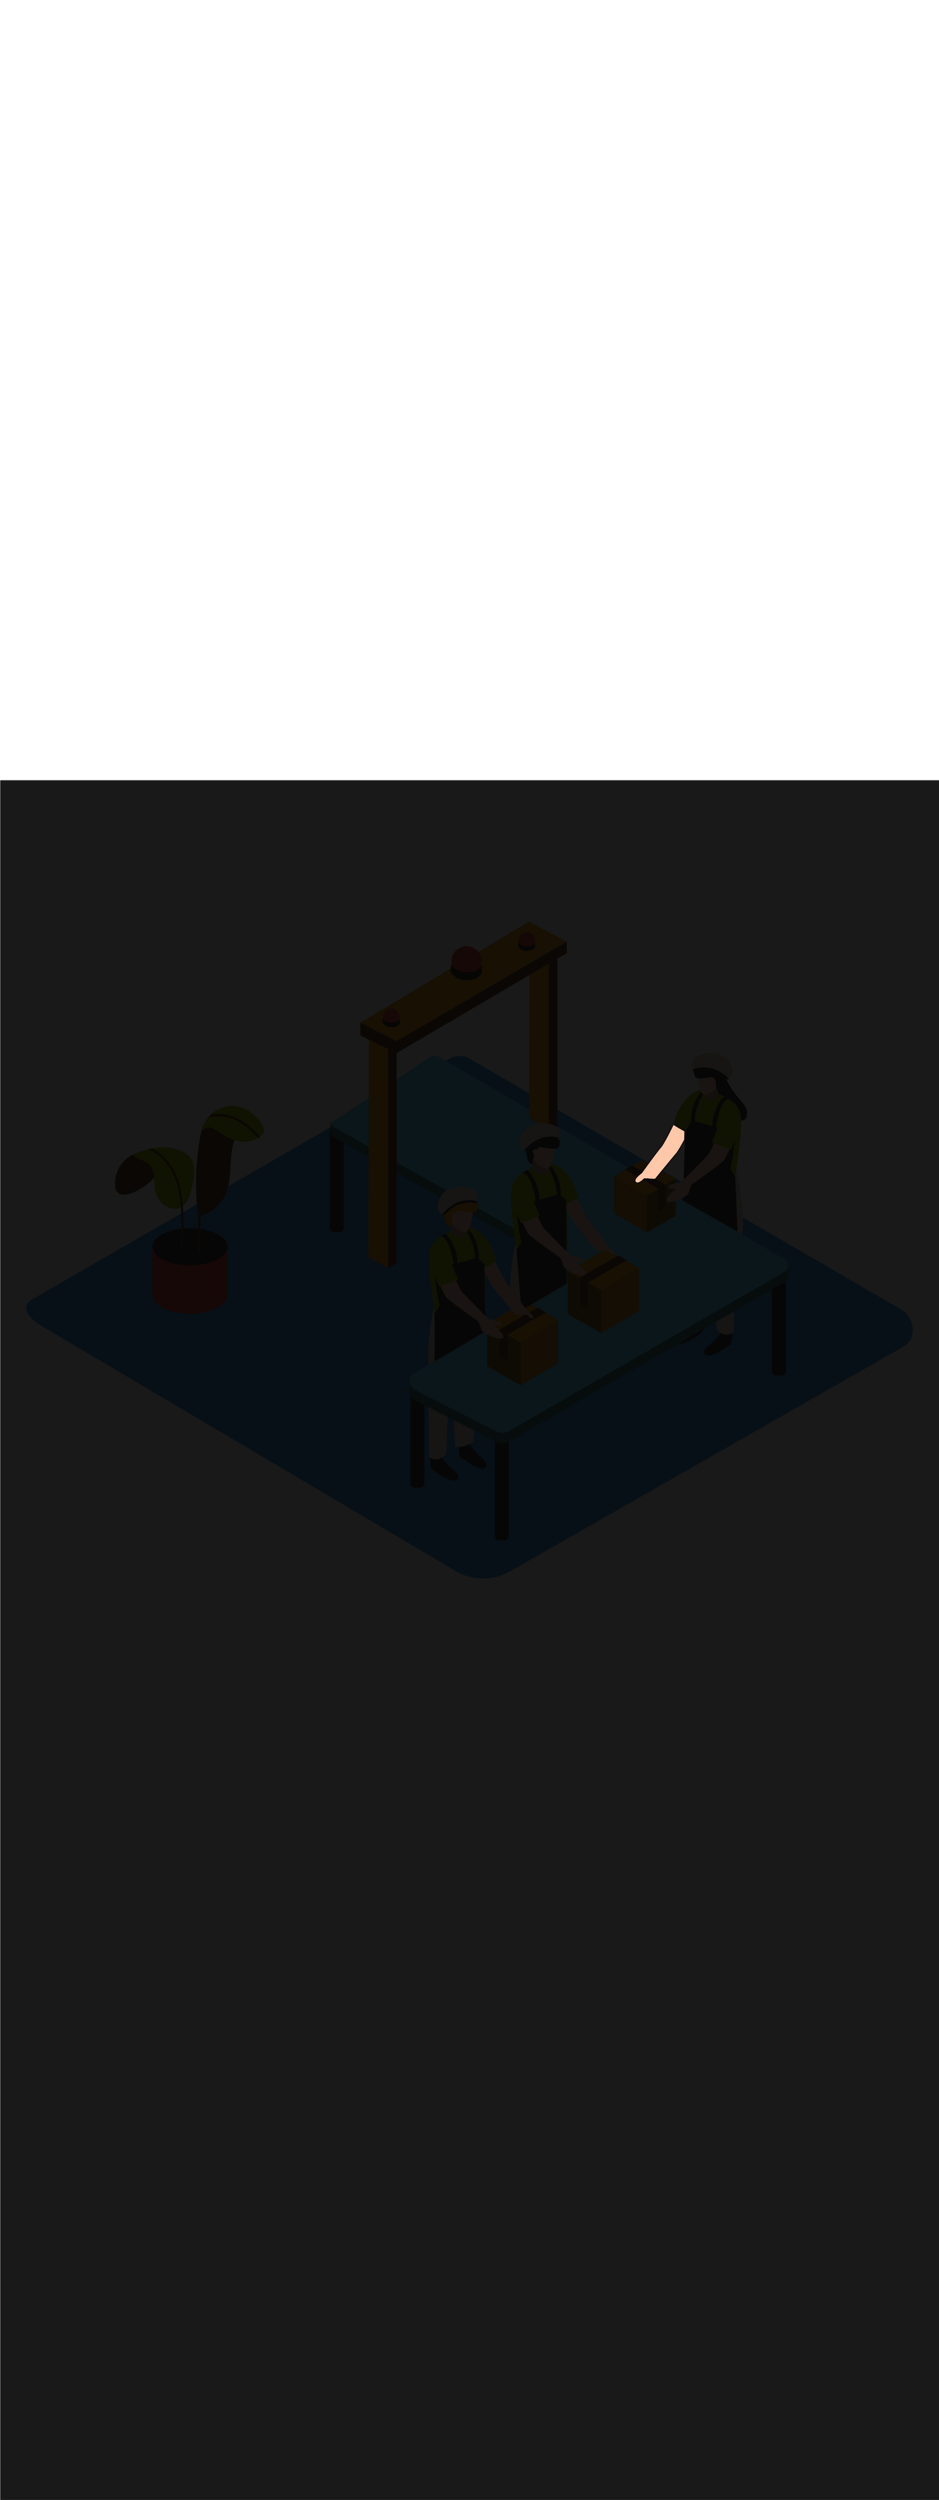 <ns0:svg xmlns:ns0="http://www.w3.org/2000/svg" version="1.1" id="Layer_1" x="0px" y="0px" viewBox="0 0 500 500" style="width: 188px;" xml:space="preserve" data-imageid="factory-worker-58" imageName="Factory Worker" class="illustrations_image"><ns0:defs><ns0:mask id="spotlight-mask"><ns0:rect x="0" y="0" width="100%" height="100%" fill="white" opacity="0.9" /><ns0:style type="text/css" fill="black" /><ns0:style type="text/css" style="" fill="black" /><ns0:path class="st15_factory-worker-58" d="M 338.658 213.765 L 338.686 213.791 L 338.712 213.813 L 338.741 213.837 L 338.768 213.858 L 338.798 213.879 L 338.826 213.898 L 338.858 213.917 L 338.887 213.934 L 338.92 213.951 L 338.949 213.965 L 338.983 213.98 L 339.013 213.992 L 339.047 214.004 L 339.077 214.014 L 339.112 214.025 L 339.141 214.032 L 339.178 214.041 L 339.206 214.047 L 339.243 214.053 L 339.27 214.057 L 339.309 214.062 L 339.334 214.064 L 339.373 214.067 L 339.397 214.068 L 339.437 214.068 L 339.46 214.068 L 339.501 214.067 L 339.522 214.066 L 339.564 214.063 L 339.584 214.062 L 339.626 214.057 L 339.644 214.055 L 339.688 214.048 L 339.705 214.046 L 339.749 214.038 L 339.765 214.034 L 339.809 214.025 L 339.824 214.022 L 339.869 214.01 L 339.883 214.007 L 339.929 213.994 L 339.942 213.99 L 339.988 213.976 L 340 213.973 L 340.047 213.957 L 340.058 213.953 L 340.106 213.936 L 340.116 213.932 L 340.164 213.914 L 340.174 213.91 L 340.222 213.89 L 340.231 213.887 L 340.28 213.866 L 340.288 213.862 L 340.338 213.84 L 340.345 213.836 L 340.395 213.813 L 340.403 213.809 L 340.453 213.785 L 340.459 213.781 L 340.51 213.756 L 340.516 213.752 L 340.567 213.726 L 340.573 213.723 L 340.624 213.695 L 340.63 213.692 L 340.681 213.663 L 340.686 213.66 L 340.738 213.63 L 340.743 213.627 L 340.794 213.597 L 340.799 213.594 L 340.851 213.562 L 340.855 213.56 L 340.907 213.527 L 340.911 213.525 L 340.963 213.492 L 340.967 213.489 L 341.019 213.455 L 341.023 213.453 L 341.075 213.419 L 341.079 213.416 L 341.131 213.381 L 341.134 213.379 L 341.186 213.343 L 341.189 213.341 L 341.241 213.305 L 341.244 213.302 L 341.296 213.266 L 341.299 213.264 L 341.351 213.226 L 341.353 213.224 L 341.405 213.187 L 341.408 213.185 L 341.459 213.147 L 341.461 213.145 L 341.512 213.106 L 341.515 213.105 L 341.566 213.066 L 341.568 213.064 L 341.619 213.025 L 341.621 213.024 L 341.671 212.984 L 341.673 212.983 L 341.723 212.943 L 341.725 212.942 L 341.774 212.902 L 341.776 212.901 L 341.825 212.861 L 341.827 212.86 L 341.876 212.82 L 341.878 212.819 L 341.926 212.779 L 341.928 212.778 L 341.975 212.738 L 341.977 212.737 L 342.024 212.698 L 342.026 212.696 L 342.072 212.657 L 342.074 212.656 L 342.119 212.616 L 342.121 212.615 L 342.166 212.576 L 342.168 212.575 L 342.212 212.536 L 342.214 212.535 L 342.258 212.497 L 342.259 212.496 L 342.302 212.458 L 342.304 212.456 L 342.346 212.419 L 342.347 212.418 L 342.389 212.381 L 342.39 212.379 L 342.431 212.343 L 342.432 212.342 L 342.473 212.306 L 342.474 212.304 L 342.513 212.269 L 342.514 212.268 L 342.552 212.233 L 342.553 212.232 L 342.591 212.197 L 342.592 212.196 L 342.628 212.163 L 342.629 212.162 L 342.665 212.129 L 342.666 212.128 L 342.7 212.096 L 342.701 212.095 L 342.734 212.063 L 342.735 212.063 L 342.768 212.032 L 342.769 212.031 L 342.8 212.002 L 342.801 212.001 L 342.831 211.972 L 342.832 211.971 L 342.86 211.943 L 342.861 211.943 L 342.889 211.916 L 342.89 211.915 L 342.916 211.89 L 342.917 211.889 L 342.942 211.864 L 342.943 211.864 L 342.967 211.84 L 342.968 211.839 L 342.99 211.817 L 342.991 211.817 L 342.996 211.811 L 343.004 211.811 L 343.062 211.814 L 343.119 211.817 L 343.177 211.821 L 343.58 211.842 L 343.637 211.845 L 343.81 211.854 L 343.868 211.857 L 344.156 211.872 L 344.213 211.875 L 344.501 211.89 L 344.559 211.893 L 344.731 211.902 L 344.789 211.905 L 345.249 211.93 L 345.307 211.933 L 345.365 211.936 L 345.883 211.963 L 345.94 211.966 L 345.998 211.969 L 346.459 211.993 L 346.516 211.996 L 346.689 212.005 L 346.746 212.008 L 347.034 212.024 L 347.092 212.027 L 347.38 212.042 L 347.437 212.045 L 347.61 212.054 L 347.668 212.057 L 348.071 212.078 L 348.128 212.081 L 348.186 212.084 L 348.243 212.087 L 348.474 212.099 L 348.521 212.1 L 348.567 212.095 L 348.614 212.087 L 348.659 212.074 L 348.702 212.057 L 348.744 212.036 L 348.784 212.011 L 348.821 211.983 L 348.856 211.951 L 348.887 211.916 L 348.898 211.903 L 348.911 211.887 L 348.93 211.864 L 348.953 211.835 L 348.982 211.801 L 349.015 211.76 L 349.053 211.713 L 349.096 211.661 L 349.143 211.603 L 349.195 211.539 L 349.251 211.471 L 349.312 211.397 L 349.376 211.318 L 349.445 211.234 L 349.518 211.145 L 349.594 211.051 L 349.675 210.953 L 349.759 210.85 L 349.846 210.743 L 349.938 210.631 L 350.032 210.516 L 350.13 210.396 L 350.231 210.273 L 350.335 210.145 L 350.442 210.014 L 350.552 209.88 L 350.665 209.742 L 350.781 209.601 L 350.899 209.457 L 351.02 209.309 L 351.143 209.159 L 351.268 209.006 L 351.396 208.85 L 351.526 208.691 L 351.658 208.531 L 351.791 208.367 L 351.927 208.202 L 352.064 208.034 L 352.203 207.865 L 352.344 207.694 L 352.486 207.521 L 352.629 207.346 L 352.773 207.17 L 352.919 206.992 L 353.066 206.814 L 353.214 206.634 L 353.362 206.453 L 353.511 206.271 L 353.661 206.089 L 353.812 205.905 L 353.963 205.722 L 354.114 205.538 L 354.266 205.353 L 354.418 205.169 L 354.57 204.984 L 354.721 204.8 L 354.873 204.615 L 355.025 204.431 L 355.176 204.248 L 355.327 204.065 L 355.477 203.883 L 355.626 203.701 L 355.775 203.521 L 355.924 203.341 L 356.071 203.163 L 356.217 202.986 L 356.362 202.81 L 356.506 202.636 L 356.649 202.464 L 356.79 202.293 L 356.93 202.124 L 357.068 201.957 L 357.204 201.793 L 357.339 201.63 L 357.472 201.47 L 357.602 201.313 L 357.731 201.158 L 357.858 201.006 L 357.982 200.857 L 358.104 200.71 L 358.223 200.567 L 358.34 200.427 L 358.454 200.291 L 358.566 200.158 L 358.674 200.028 L 358.78 199.902 L 358.882 199.78 L 358.981 199.662 L 359.077 199.548 L 359.17 199.439 L 359.259 199.333 L 359.345 199.232 L 359.427 199.136 L 359.505 199.044 L 359.579 198.958 L 359.649 198.876 L 359.715 198.799 L 359.778 198.728 L 359.778 198.727 L 359.78 198.725 L 359.842 198.652 L 359.848 198.646 L 359.911 198.568 L 359.916 198.563 L 359.982 198.48 L 359.986 198.475 L 360.053 198.388 L 360.057 198.383 L 360.126 198.292 L 360.13 198.287 L 360.201 198.191 L 360.204 198.187 L 360.277 198.086 L 360.279 198.083 L 360.354 197.978 L 360.357 197.975 L 360.433 197.865 L 360.435 197.862 L 360.513 197.749 L 360.515 197.746 L 360.594 197.629 L 360.596 197.626 L 360.677 197.505 L 360.679 197.503 L 360.761 197.378 L 360.763 197.376 L 360.846 197.248 L 360.848 197.245 L 360.933 197.114 L 360.934 197.112 L 361.02 196.976 L 361.022 196.974 L 361.109 196.836 L 361.11 196.834 L 361.199 196.693 L 361.2 196.691 L 361.29 196.546 L 361.291 196.545 L 361.382 196.397 L 361.382 196.396 L 361.474 196.245 L 361.475 196.244 L 361.568 196.091 L 361.569 196.09 L 361.662 195.934 L 361.663 195.933 L 361.758 195.775 L 361.758 195.774 L 361.854 195.614 L 361.854 195.613 L 361.95 195.45 L 361.951 195.449 L 362.048 195.285 L 362.048 195.284 L 362.145 195.117 L 362.146 195.116 L 362.244 194.948 L 362.244 194.947 L 362.343 194.777 L 362.343 194.776 L 362.442 194.604 L 362.443 194.604 L 362.542 194.43 L 362.542 194.43 L 362.642 194.255 L 362.642 194.254 L 362.742 194.079 L 362.742 194.078 L 362.842 193.901 L 362.843 193.9 L 362.943 193.723 L 362.943 193.722 L 363.044 193.543 L 363.044 193.542 L 363.145 193.363 L 363.145 193.362 L 363.245 193.182 L 363.246 193.182 L 363.346 193.001 L 363.346 193 L 363.447 192.819 L 363.447 192.819 L 363.547 192.637 L 363.547 192.637 L 363.647 192.455 L 363.648 192.455 L 363.747 192.273 L 363.748 192.272 L 363.847 192.091 L 363.847 192.09 L 363.946 191.909 L 363.946 191.908 L 364.045 191.727 L 364.045 191.727 L 364.143 191.546 L 364.144 191.546 L 364.241 191.365 L 364.241 191.365 L 364.255 191.339 L 364.291 190.238 L 364.303 189.866 L 364.34 188.747 L 364.352 188.375 L 364.364 188.002 L 364.376 187.629 L 364.399 186.916 L 364.345 186.887 L 364.344 186.886 L 364.239 186.83 L 364.238 186.829 L 364.132 186.773 L 364.131 186.772 L 364.025 186.714 L 364.024 186.714 L 363.917 186.656 L 363.916 186.655 L 363.808 186.596 L 363.807 186.596 L 363.699 186.536 L 363.698 186.536 L 363.59 186.476 L 363.589 186.475 L 363.48 186.415 L 363.479 186.415 L 363.37 186.354 L 363.369 186.353 L 363.26 186.292 L 363.259 186.292 L 363.149 186.23 L 363.148 186.23 L 363.039 186.168 L 363.038 186.168 L 362.928 186.105 L 362.927 186.105 L 362.818 186.043 L 362.817 186.042 L 362.707 185.98 L 362.706 185.98 L 362.597 185.917 L 362.596 185.917 L 362.487 185.854 L 362.486 185.853 L 362.377 185.791 L 362.376 185.79 L 362.267 185.727 L 362.267 185.727 L 362.158 185.664 L 362.157 185.664 L 362.049 185.601 L 362.049 185.601 L 361.941 185.538 L 361.94 185.538 L 361.833 185.475 L 361.833 185.475 L 361.726 185.413 L 361.725 185.413 L 361.619 185.35 L 361.619 185.35 L 361.514 185.288 L 361.513 185.288 L 361.408 185.226 L 361.304 185.165 L 361.201 185.104 L 361.098 185.043 L 360.997 184.983 L 360.897 184.923 L 360.798 184.864 L 360.7 184.806 L 360.603 184.748 L 360.508 184.691 L 360.414 184.634 L 360.321 184.579 L 360.23 184.524 L 360.14 184.47 L 360.052 184.417 L 359.966 184.364 L 359.881 184.313 L 359.799 184.263 L 359.718 184.214 L 359.638 184.166 L 359.561 184.119 L 359.486 184.073 L 359.413 184.028 L 359.342 183.985 L 359.274 183.943 L 359.207 183.902 L 359.143 183.862 L 359.081 183.824 L 359.022 183.788 L 358.965 183.753 L 358.911 183.719 L 358.859 183.687 L 358.81 183.657 L 358.763 183.628 L 358.72 183.601 L 358.679 183.576 L 358.656 183.561 L 358.61 183.655 L 358.535 183.809 L 358.458 183.966 L 358.38 184.127 L 358.3 184.291 L 358.218 184.457 L 358.134 184.627 L 358.049 184.8 L 357.963 184.975 L 357.875 185.153 L 357.786 185.333 L 357.695 185.516 L 357.603 185.7 L 357.51 185.887 L 357.416 186.075 L 357.321 186.266 L 357.225 186.457 L 357.128 186.651 L 357.029 186.845 L 356.93 187.041 L 356.831 187.238 L 356.73 187.436 L 356.629 187.635 L 356.527 187.834 L 356.424 188.034 L 356.321 188.235 L 356.218 188.435 L 356.114 188.636 L 356.01 188.837 L 355.905 189.038 L 355.801 189.238 L 355.696 189.438 L 355.59 189.638 L 355.485 189.837 L 355.38 190.035 L 355.275 190.232 L 355.17 190.429 L 355.065 190.624 L 354.96 190.817 L 354.856 191.01 L 354.752 191.2 L 354.648 191.389 L 354.545 191.577 L 354.442 191.762 L 354.34 191.945 L 354.238 192.126 L 354.137 192.304 L 354.037 192.48 L 353.938 192.653 L 353.839 192.823 L 353.742 192.991 L 353.645 193.155 L 353.549 193.316 L 353.455 193.474 L 353.361 193.629 L 353.269 193.779 L 353.178 193.926 L 353.089 194.069 L 353.001 194.208 L 352.914 194.343 L 352.829 194.473 L 352.746 194.599 L 352.664 194.72 L 352.584 194.836 L 352.506 194.947 L 352.431 195.053 L 352.357 195.154 L 352.285 195.249 L 352.216 195.338 L 352.149 195.422 L 352.086 195.499 L 352.022 195.572 L 351.955 195.65 L 351.953 195.652 L 351.881 195.736 L 351.879 195.738 L 351.803 195.827 L 351.802 195.829 L 351.723 195.922 L 351.722 195.924 L 351.64 196.022 L 351.638 196.024 L 351.554 196.127 L 351.552 196.128 L 351.464 196.236 L 351.463 196.237 L 351.372 196.349 L 351.371 196.35 L 351.278 196.466 L 351.277 196.467 L 351.18 196.588 L 351.179 196.589 L 351.08 196.713 L 351.079 196.714 L 350.977 196.842 L 350.977 196.843 L 350.872 196.975 L 350.872 196.976 L 350.765 197.112 L 350.764 197.112 L 350.655 197.252 L 350.654 197.252 L 350.543 197.395 L 350.542 197.396 L 350.429 197.542 L 350.428 197.542 L 350.313 197.692 L 350.312 197.692 L 350.194 197.845 L 350.194 197.845 L 350.074 198 L 350.074 198.001 L 349.952 198.159 L 349.952 198.16 L 349.829 198.32 L 349.828 198.321 L 349.703 198.484 L 349.703 198.485 L 349.577 198.65 L 349.576 198.651 L 349.448 198.819 L 349.448 198.819 L 349.318 198.99 L 349.187 199.163 L 349.055 199.338 L 348.922 199.514 L 348.787 199.693 L 348.651 199.873 L 348.515 200.054 L 348.378 200.237 L 348.24 200.421 L 348.101 200.606 L 347.962 200.792 L 347.823 200.979 L 347.683 201.167 L 347.542 201.355 L 347.402 201.544 L 347.261 201.734 L 347.121 201.923 L 346.98 202.113 L 346.839 202.303 L 346.699 202.492 L 346.559 202.682 L 346.419 202.871 L 346.28 203.059 L 346.142 203.247 L 346.004 203.434 L 345.866 203.621 L 345.73 203.806 L 345.594 203.991 L 345.46 204.174 L 345.326 204.356 L 345.194 204.536 L 345.063 204.715 L 344.933 204.892 L 344.804 205.068 L 344.677 205.241 L 344.552 205.413 L 344.428 205.582 L 344.306 205.749 L 344.186 205.914 L 344.068 206.076 L 343.952 206.235 L 343.837 206.392 L 343.725 206.545 L 343.616 206.696 L 343.508 206.844 L 343.403 206.988 L 343.301 207.129 L 343.201 207.266 L 343.104 207.4 L 343.009 207.53 L 342.918 207.656 L 342.829 207.778 L 342.743 207.896 L 342.661 208.01 L 342.582 208.119 L 342.506 208.224 L 342.433 208.324 L 342.364 208.42 L 342.298 208.511 L 342.236 208.597 L 342.177 208.677 L 342.123 208.753 L 342.072 208.823 L 342.025 208.888 L 341.983 208.947 L 341.944 209 L 341.91 209.048 L 341.88 209.089 L 341.854 209.125 L 341.84 209.145 L 341.825 209.156 L 341.825 209.156 L 341.805 209.171 L 341.805 209.171 L 341.783 209.187 L 341.783 209.187 L 341.759 209.205 L 341.759 209.205 L 341.734 209.225 L 341.733 209.225 L 341.706 209.245 L 341.705 209.246 L 341.677 209.268 L 341.676 209.268 L 341.645 209.292 L 341.645 209.292 L 341.613 209.317 L 341.612 209.317 L 341.578 209.344 L 341.577 209.344 L 341.542 209.371 L 341.541 209.372 L 341.505 209.401 L 341.504 209.401 L 341.466 209.431 L 341.465 209.432 L 341.425 209.463 L 341.424 209.463 L 341.383 209.495 L 341.383 209.496 L 341.34 209.529 L 341.34 209.53 L 341.296 209.564 L 341.295 209.565 L 341.251 209.601 L 341.25 209.601 L 341.204 209.638 L 341.203 209.639 L 341.156 209.676 L 341.155 209.677 L 341.108 209.716 L 341.107 209.716 L 341.058 209.756 L 341.057 209.757 L 341.008 209.797 L 341.007 209.798 L 340.956 209.839 L 340.955 209.84 L 340.904 209.882 L 340.903 209.883 L 340.851 209.926 L 340.85 209.927 L 340.797 209.971 L 340.796 209.972 L 340.743 210.017 L 340.742 210.018 L 340.688 210.063 L 340.687 210.064 L 340.633 210.11 L 340.632 210.111 L 340.577 210.158 L 340.576 210.159 L 340.521 210.206 L 340.52 210.207 L 340.465 210.255 L 340.463 210.256 L 340.408 210.305 L 340.406 210.306 L 340.351 210.355 L 340.349 210.356 L 340.293 210.406 L 340.292 210.407 L 340.236 210.457 L 340.234 210.459 L 340.178 210.509 L 340.177 210.511 L 340.121 210.562 L 340.119 210.563 L 340.063 210.614 L 340.062 210.616 L 340.006 210.668 L 340.004 210.669 L 339.949 210.721 L 339.947 210.723 L 339.891 210.775 L 339.89 210.777 L 339.835 210.83 L 339.833 210.832 L 339.778 210.884 L 339.776 210.886 L 339.722 210.939 L 339.72 210.941 L 339.666 210.994 L 339.664 210.997 L 339.61 211.05 L 339.608 211.052 L 339.555 211.106 L 339.553 211.108 L 339.501 211.161 L 339.499 211.164 L 339.447 211.217 L 339.445 211.22 L 339.394 211.274 L 339.392 211.276 L 339.342 211.33 L 339.339 211.333 L 339.29 211.386 L 339.287 211.39 L 339.239 211.443 L 339.236 211.446 L 339.189 211.499 L 339.186 211.503 L 339.14 211.556 L 339.137 211.56 L 339.092 211.613 L 339.089 211.617 L 339.045 211.67 L 339.041 211.674 L 338.999 211.726 L 338.995 211.731 L 338.954 211.783 L 338.95 211.788 L 338.91 211.84 L 338.906 211.846 L 338.867 211.897 L 338.863 211.903 L 338.826 211.954 L 338.821 211.96 L 338.786 212.011 L 338.781 212.018 L 338.747 212.068 L 338.742 212.076 L 338.709 212.125 L 338.704 212.133 L 338.673 212.183 L 338.668 212.192 L 338.639 212.24 L 338.633 212.25 L 338.606 212.298 L 338.6 212.309 L 338.575 212.356 L 338.569 212.368 L 338.545 212.415 L 338.539 212.427 L 338.517 212.474 L 338.511 212.488 L 338.491 212.533 L 338.485 212.548 L 338.467 212.593 L 338.461 212.61 L 338.445 212.654 L 338.439 212.673 L 338.426 212.716 L 338.42 212.737 L 338.409 212.78 L 338.403 212.802 L 338.395 212.844 L 338.39 212.869 L 338.383 212.91 L 338.38 212.937 L 338.375 212.977 L 338.373 213.007 L 338.371 213.046 L 338.371 213.078 L 338.372 213.116 L 338.374 213.151 L 338.377 213.188 L 338.382 213.224 L 338.387 213.26 L 338.395 213.298 L 338.404 213.333 L 338.415 213.373 L 338.426 213.406 L 338.441 213.446 L 338.455 213.478 L 338.474 213.517 L 338.491 213.549 L 338.513 213.585 L 338.533 213.616 L 338.557 213.65 L 338.58 213.68 L 338.607 213.711 L 338.633 213.739 L 338.633 213.739 L 338.658 213.765 Z" id="element_197" fill="black" /><ns0:path class="st15_factory-worker-58" d="M 338.658 213.765 L 338.686 213.791 L 338.712 213.813 L 338.741 213.837 L 338.768 213.858 L 338.798 213.879 L 338.826 213.898 L 338.858 213.917 L 338.887 213.934 L 338.92 213.951 L 338.949 213.965 L 338.983 213.98 L 339.013 213.992 L 339.047 214.004 L 339.077 214.014 L 339.112 214.025 L 339.141 214.032 L 339.178 214.041 L 339.206 214.047 L 339.243 214.053 L 339.27 214.057 L 339.309 214.062 L 339.334 214.064 L 339.373 214.067 L 339.397 214.068 L 339.437 214.068 L 339.46 214.068 L 339.501 214.067 L 339.522 214.066 L 339.564 214.063 L 339.584 214.062 L 339.626 214.057 L 339.644 214.055 L 339.688 214.048 L 339.705 214.046 L 339.749 214.038 L 339.765 214.034 L 339.809 214.025 L 339.824 214.022 L 339.869 214.01 L 339.883 214.007 L 339.929 213.994 L 339.942 213.99 L 339.988 213.976 L 340 213.973 L 340.047 213.957 L 340.058 213.953 L 340.106 213.936 L 340.116 213.932 L 340.164 213.914 L 340.174 213.91 L 340.222 213.89 L 340.231 213.887 L 340.28 213.866 L 340.288 213.862 L 340.338 213.84 L 340.345 213.836 L 340.395 213.813 L 340.403 213.809 L 340.453 213.785 L 340.459 213.781 L 340.51 213.756 L 340.516 213.752 L 340.567 213.726 L 340.573 213.723 L 340.624 213.695 L 340.63 213.692 L 340.681 213.663 L 340.686 213.66 L 340.738 213.63 L 340.743 213.627 L 340.794 213.597 L 340.799 213.594 L 340.851 213.562 L 340.855 213.56 L 340.907 213.527 L 340.911 213.525 L 340.963 213.492 L 340.967 213.489 L 341.019 213.455 L 341.023 213.453 L 341.075 213.419 L 341.079 213.416 L 341.131 213.381 L 341.134 213.379 L 341.186 213.343 L 341.189 213.341 L 341.241 213.305 L 341.244 213.302 L 341.296 213.266 L 341.299 213.264 L 341.351 213.226 L 341.353 213.224 L 341.405 213.187 L 341.408 213.185 L 341.459 213.147 L 341.461 213.145 L 341.512 213.106 L 341.515 213.105 L 341.566 213.066 L 341.568 213.064 L 341.619 213.025 L 341.621 213.024 L 341.671 212.984 L 341.673 212.983 L 341.723 212.943 L 341.725 212.942 L 341.774 212.902 L 341.776 212.901 L 341.825 212.861 L 341.827 212.86 L 341.876 212.82 L 341.878 212.819 L 341.926 212.779 L 341.928 212.778 L 341.975 212.738 L 341.977 212.737 L 342.024 212.698 L 342.026 212.696 L 342.072 212.657 L 342.074 212.656 L 342.119 212.616 L 342.121 212.615 L 342.166 212.576 L 342.168 212.575 L 342.212 212.536 L 342.214 212.535 L 342.258 212.497 L 342.259 212.496 L 342.302 212.458 L 342.304 212.456 L 342.346 212.419 L 342.347 212.418 L 342.389 212.381 L 342.39 212.379 L 342.431 212.343 L 342.432 212.342 L 342.473 212.306 L 342.474 212.304 L 342.513 212.269 L 342.514 212.268 L 342.552 212.233 L 342.553 212.232 L 342.591 212.197 L 342.592 212.196 L 342.628 212.163 L 342.629 212.162 L 342.665 212.129 L 342.666 212.128 L 342.7 212.096 L 342.701 212.095 L 342.734 212.063 L 342.735 212.063 L 342.768 212.032 L 342.769 212.031 L 342.8 212.002 L 342.801 212.001 L 342.831 211.972 L 342.832 211.971 L 342.86 211.943 L 342.861 211.943 L 342.889 211.916 L 342.89 211.915 L 342.916 211.89 L 342.917 211.889 L 342.942 211.864 L 342.943 211.864 L 342.967 211.84 L 342.968 211.839 L 342.99 211.817 L 342.991 211.817 L 342.996 211.811 L 343.004 211.811 L 343.062 211.814 L 343.119 211.817 L 343.177 211.821 L 343.58 211.842 L 343.637 211.845 L 343.81 211.854 L 343.868 211.857 L 344.156 211.872 L 344.213 211.875 L 344.501 211.89 L 344.559 211.893 L 344.731 211.902 L 344.789 211.905 L 345.249 211.93 L 345.307 211.933 L 345.365 211.936 L 345.883 211.963 L 345.94 211.966 L 345.998 211.969 L 346.459 211.993 L 346.516 211.996 L 346.689 212.005 L 346.746 212.008 L 347.034 212.024 L 347.092 212.027 L 347.38 212.042 L 347.437 212.045 L 347.61 212.054 L 347.668 212.057 L 348.071 212.078 L 348.128 212.081 L 348.186 212.084 L 348.243 212.087 L 348.474 212.099 L 348.521 212.1 L 348.567 212.095 L 348.614 212.087 L 348.659 212.074 L 348.702 212.057 L 348.744 212.036 L 348.784 212.011 L 348.821 211.983 L 348.856 211.951 L 348.887 211.916 L 348.898 211.903 L 348.911 211.887 L 348.93 211.864 L 348.953 211.835 L 348.982 211.801 L 349.015 211.76 L 349.053 211.713 L 349.096 211.661 L 349.143 211.603 L 349.195 211.539 L 349.251 211.471 L 349.312 211.397 L 349.376 211.318 L 349.445 211.234 L 349.518 211.145 L 349.594 211.051 L 349.675 210.953 L 349.759 210.85 L 349.846 210.743 L 349.938 210.631 L 350.032 210.516 L 350.13 210.396 L 350.231 210.273 L 350.335 210.145 L 350.442 210.014 L 350.552 209.88 L 350.665 209.742 L 350.781 209.601 L 350.899 209.457 L 351.02 209.309 L 351.143 209.159 L 351.268 209.006 L 351.396 208.85 L 351.526 208.691 L 351.658 208.531 L 351.791 208.367 L 351.927 208.202 L 352.064 208.034 L 352.203 207.865 L 352.344 207.694 L 352.486 207.521 L 352.629 207.346 L 352.773 207.17 L 352.919 206.992 L 353.066 206.814 L 353.214 206.634 L 353.362 206.453 L 353.511 206.271 L 353.661 206.089 L 353.812 205.905 L 353.963 205.722 L 354.114 205.538 L 354.266 205.353 L 354.418 205.169 L 354.57 204.984 L 354.721 204.8 L 354.873 204.615 L 355.025 204.431 L 355.176 204.248 L 355.327 204.065 L 355.477 203.883 L 355.626 203.701 L 355.775 203.521 L 355.924 203.341 L 356.071 203.163 L 356.217 202.986 L 356.362 202.81 L 356.506 202.636 L 356.649 202.464 L 356.79 202.293 L 356.93 202.124 L 357.068 201.957 L 357.204 201.793 L 357.339 201.63 L 357.472 201.47 L 357.602 201.313 L 357.731 201.158 L 357.858 201.006 L 357.982 200.857 L 358.104 200.71 L 358.223 200.567 L 358.34 200.427 L 358.454 200.291 L 358.566 200.158 L 358.674 200.028 L 358.78 199.902 L 358.882 199.78 L 358.981 199.662 L 359.077 199.548 L 359.17 199.439 L 359.259 199.333 L 359.345 199.232 L 359.427 199.136 L 359.505 199.044 L 359.579 198.958 L 359.649 198.876 L 359.715 198.799 L 359.778 198.728 L 359.778 198.727 L 359.78 198.725 L 359.842 198.652 L 359.848 198.646 L 359.911 198.568 L 359.916 198.563 L 359.982 198.48 L 359.986 198.475 L 360.053 198.388 L 360.057 198.383 L 360.126 198.292 L 360.13 198.287 L 360.201 198.191 L 360.204 198.187 L 360.277 198.086 L 360.279 198.083 L 360.354 197.978 L 360.357 197.975 L 360.433 197.865 L 360.435 197.862 L 360.513 197.749 L 360.515 197.746 L 360.594 197.629 L 360.596 197.626 L 360.677 197.505 L 360.679 197.503 L 360.761 197.378 L 360.763 197.376 L 360.846 197.248 L 360.848 197.245 L 360.933 197.114 L 360.934 197.112 L 361.02 196.976 L 361.022 196.974 L 361.109 196.836 L 361.11 196.834 L 361.199 196.693 L 361.2 196.691 L 361.29 196.546 L 361.291 196.545 L 361.382 196.397 L 361.382 196.396 L 361.474 196.245 L 361.475 196.244 L 361.568 196.091 L 361.569 196.09 L 361.662 195.934 L 361.663 195.933 L 361.758 195.775 L 361.758 195.774 L 361.854 195.614 L 361.854 195.613 L 361.95 195.45 L 361.951 195.449 L 362.048 195.285 L 362.048 195.284 L 362.145 195.117 L 362.146 195.116 L 362.244 194.948 L 362.244 194.947 L 362.343 194.777 L 362.343 194.776 L 362.442 194.604 L 362.443 194.604 L 362.542 194.43 L 362.542 194.43 L 362.642 194.255 L 362.642 194.254 L 362.742 194.079 L 362.742 194.078 L 362.842 193.901 L 362.843 193.9 L 362.943 193.723 L 362.943 193.722 L 363.044 193.543 L 363.044 193.542 L 363.145 193.363 L 363.145 193.362 L 363.245 193.182 L 363.246 193.182 L 363.346 193.001 L 363.346 193 L 363.447 192.819 L 363.447 192.819 L 363.547 192.637 L 363.547 192.637 L 363.647 192.455 L 363.648 192.455 L 363.747 192.273 L 363.748 192.272 L 363.847 192.091 L 363.847 192.09 L 363.946 191.909 L 363.946 191.908 L 364.045 191.727 L 364.045 191.727 L 364.143 191.546 L 364.144 191.546 L 364.241 191.365 L 364.241 191.365 L 364.255 191.339 L 364.291 190.238 L 364.303 189.866 L 364.34 188.747 L 364.352 188.375 L 364.364 188.002 L 364.376 187.629 L 364.399 186.916 L 364.345 186.887 L 364.344 186.886 L 364.239 186.83 L 364.238 186.829 L 364.132 186.773 L 364.131 186.772 L 364.025 186.714 L 364.024 186.714 L 363.917 186.656 L 363.916 186.655 L 363.808 186.596 L 363.807 186.596 L 363.699 186.536 L 363.698 186.536 L 363.59 186.476 L 363.589 186.475 L 363.48 186.415 L 363.479 186.415 L 363.37 186.354 L 363.369 186.353 L 363.26 186.292 L 363.259 186.292 L 363.149 186.23 L 363.148 186.23 L 363.039 186.168 L 363.038 186.168 L 362.928 186.105 L 362.927 186.105 L 362.818 186.043 L 362.817 186.042 L 362.707 185.98 L 362.706 185.98 L 362.597 185.917 L 362.596 185.917 L 362.487 185.854 L 362.486 185.853 L 362.377 185.791 L 362.376 185.79 L 362.267 185.727 L 362.267 185.727 L 362.158 185.664 L 362.157 185.664 L 362.049 185.601 L 362.049 185.601 L 361.941 185.538 L 361.94 185.538 L 361.833 185.475 L 361.833 185.475 L 361.726 185.413 L 361.725 185.413 L 361.619 185.35 L 361.619 185.35 L 361.514 185.288 L 361.513 185.288 L 361.408 185.226 L 361.304 185.165 L 361.201 185.104 L 361.098 185.043 L 360.997 184.983 L 360.897 184.923 L 360.798 184.864 L 360.7 184.806 L 360.603 184.748 L 360.508 184.691 L 360.414 184.634 L 360.321 184.579 L 360.23 184.524 L 360.14 184.47 L 360.052 184.417 L 359.966 184.364 L 359.881 184.313 L 359.799 184.263 L 359.718 184.214 L 359.638 184.166 L 359.561 184.119 L 359.486 184.073 L 359.413 184.028 L 359.342 183.985 L 359.274 183.943 L 359.207 183.902 L 359.143 183.862 L 359.081 183.824 L 359.022 183.788 L 358.965 183.753 L 358.911 183.719 L 358.859 183.687 L 358.81 183.657 L 358.763 183.628 L 358.72 183.601 L 358.679 183.576 L 358.656 183.561 L 358.61 183.655 L 358.535 183.809 L 358.458 183.966 L 358.38 184.127 L 358.3 184.291 L 358.218 184.457 L 358.134 184.627 L 358.049 184.8 L 357.963 184.975 L 357.875 185.153 L 357.786 185.333 L 357.695 185.516 L 357.603 185.7 L 357.51 185.887 L 357.416 186.075 L 357.321 186.266 L 357.225 186.457 L 357.128 186.651 L 357.029 186.845 L 356.93 187.041 L 356.831 187.238 L 356.73 187.436 L 356.629 187.635 L 356.527 187.834 L 356.424 188.034 L 356.321 188.235 L 356.218 188.435 L 356.114 188.636 L 356.01 188.837 L 355.905 189.038 L 355.801 189.238 L 355.696 189.438 L 355.59 189.638 L 355.485 189.837 L 355.38 190.035 L 355.275 190.232 L 355.17 190.429 L 355.065 190.624 L 354.96 190.817 L 354.856 191.01 L 354.752 191.2 L 354.648 191.389 L 354.545 191.577 L 354.442 191.762 L 354.34 191.945 L 354.238 192.126 L 354.137 192.304 L 354.037 192.48 L 353.938 192.653 L 353.839 192.823 L 353.742 192.991 L 353.645 193.155 L 353.549 193.316 L 353.455 193.474 L 353.361 193.629 L 353.269 193.779 L 353.178 193.926 L 353.089 194.069 L 353.001 194.208 L 352.914 194.343 L 352.829 194.473 L 352.746 194.599 L 352.664 194.72 L 352.584 194.836 L 352.506 194.947 L 352.431 195.053 L 352.357 195.154 L 352.285 195.249 L 352.216 195.338 L 352.149 195.422 L 352.086 195.499 L 352.022 195.572 L 351.955 195.65 L 351.953 195.652 L 351.881 195.736 L 351.879 195.738 L 351.803 195.827 L 351.802 195.829 L 351.723 195.922 L 351.722 195.924 L 351.64 196.022 L 351.638 196.024 L 351.554 196.127 L 351.552 196.128 L 351.464 196.236 L 351.463 196.237 L 351.372 196.349 L 351.371 196.35 L 351.278 196.466 L 351.277 196.467 L 351.18 196.588 L 351.179 196.589 L 351.08 196.713 L 351.079 196.714 L 350.977 196.842 L 350.977 196.843 L 350.872 196.975 L 350.872 196.976 L 350.765 197.112 L 350.764 197.112 L 350.655 197.252 L 350.654 197.252 L 350.543 197.395 L 350.542 197.396 L 350.429 197.542 L 350.428 197.542 L 350.313 197.692 L 350.312 197.692 L 350.194 197.845 L 350.194 197.845 L 350.074 198 L 350.074 198.001 L 349.952 198.159 L 349.952 198.16 L 349.829 198.32 L 349.828 198.321 L 349.703 198.484 L 349.703 198.485 L 349.577 198.65 L 349.576 198.651 L 349.448 198.819 L 349.448 198.819 L 349.318 198.99 L 349.187 199.163 L 349.055 199.338 L 348.922 199.514 L 348.787 199.693 L 348.651 199.873 L 348.515 200.054 L 348.378 200.237 L 348.24 200.421 L 348.101 200.606 L 347.962 200.792 L 347.823 200.979 L 347.683 201.167 L 347.542 201.355 L 347.402 201.544 L 347.261 201.734 L 347.121 201.923 L 346.98 202.113 L 346.839 202.303 L 346.699 202.492 L 346.559 202.682 L 346.419 202.871 L 346.28 203.059 L 346.142 203.247 L 346.004 203.434 L 345.866 203.621 L 345.73 203.806 L 345.594 203.991 L 345.46 204.174 L 345.326 204.356 L 345.194 204.536 L 345.063 204.715 L 344.933 204.892 L 344.804 205.068 L 344.677 205.241 L 344.552 205.413 L 344.428 205.582 L 344.306 205.749 L 344.186 205.914 L 344.068 206.076 L 343.952 206.235 L 343.837 206.392 L 343.725 206.545 L 343.616 206.696 L 343.508 206.844 L 343.403 206.988 L 343.301 207.129 L 343.201 207.266 L 343.104 207.4 L 343.009 207.53 L 342.918 207.656 L 342.829 207.778 L 342.743 207.896 L 342.661 208.01 L 342.582 208.119 L 342.506 208.224 L 342.433 208.324 L 342.364 208.42 L 342.298 208.511 L 342.236 208.597 L 342.177 208.677 L 342.123 208.753 L 342.072 208.823 L 342.025 208.888 L 341.983 208.947 L 341.944 209 L 341.91 209.048 L 341.88 209.089 L 341.854 209.125 L 341.84 209.145 L 341.825 209.156 L 341.825 209.156 L 341.805 209.171 L 341.805 209.171 L 341.783 209.187 L 341.783 209.187 L 341.759 209.205 L 341.759 209.205 L 341.734 209.225 L 341.733 209.225 L 341.706 209.245 L 341.705 209.246 L 341.677 209.268 L 341.676 209.268 L 341.645 209.292 L 341.645 209.292 L 341.613 209.317 L 341.612 209.317 L 341.578 209.344 L 341.577 209.344 L 341.542 209.371 L 341.541 209.372 L 341.505 209.401 L 341.504 209.401 L 341.466 209.431 L 341.465 209.432 L 341.425 209.463 L 341.424 209.463 L 341.383 209.495 L 341.383 209.496 L 341.34 209.529 L 341.34 209.53 L 341.296 209.564 L 341.295 209.565 L 341.251 209.601 L 341.25 209.601 L 341.204 209.638 L 341.203 209.639 L 341.156 209.676 L 341.155 209.677 L 341.108 209.716 L 341.107 209.716 L 341.058 209.756 L 341.057 209.757 L 341.008 209.797 L 341.007 209.798 L 340.956 209.839 L 340.955 209.84 L 340.904 209.882 L 340.903 209.883 L 340.851 209.926 L 340.85 209.927 L 340.797 209.971 L 340.796 209.972 L 340.743 210.017 L 340.742 210.018 L 340.688 210.063 L 340.687 210.064 L 340.633 210.11 L 340.632 210.111 L 340.577 210.158 L 340.576 210.159 L 340.521 210.206 L 340.52 210.207 L 340.465 210.255 L 340.463 210.256 L 340.408 210.305 L 340.406 210.306 L 340.351 210.355 L 340.349 210.356 L 340.293 210.406 L 340.292 210.407 L 340.236 210.457 L 340.234 210.459 L 340.178 210.509 L 340.177 210.511 L 340.121 210.562 L 340.119 210.563 L 340.063 210.614 L 340.062 210.616 L 340.006 210.668 L 340.004 210.669 L 339.949 210.721 L 339.947 210.723 L 339.891 210.775 L 339.89 210.777 L 339.835 210.83 L 339.833 210.832 L 339.778 210.884 L 339.776 210.886 L 339.722 210.939 L 339.72 210.941 L 339.666 210.994 L 339.664 210.997 L 339.61 211.05 L 339.608 211.052 L 339.555 211.106 L 339.553 211.108 L 339.501 211.161 L 339.499 211.164 L 339.447 211.217 L 339.445 211.22 L 339.394 211.274 L 339.392 211.276 L 339.342 211.33 L 339.339 211.333 L 339.29 211.386 L 339.287 211.39 L 339.239 211.443 L 339.236 211.446 L 339.189 211.499 L 339.186 211.503 L 339.14 211.556 L 339.137 211.56 L 339.092 211.613 L 339.089 211.617 L 339.045 211.67 L 339.041 211.674 L 338.999 211.726 L 338.995 211.731 L 338.954 211.783 L 338.95 211.788 L 338.91 211.84 L 338.906 211.846 L 338.867 211.897 L 338.863 211.903 L 338.826 211.954 L 338.821 211.96 L 338.786 212.011 L 338.781 212.018 L 338.747 212.068 L 338.742 212.076 L 338.709 212.125 L 338.704 212.133 L 338.673 212.183 L 338.668 212.192 L 338.639 212.24 L 338.633 212.25 L 338.606 212.298 L 338.6 212.309 L 338.575 212.356 L 338.569 212.368 L 338.545 212.415 L 338.539 212.427 L 338.517 212.474 L 338.511 212.488 L 338.491 212.533 L 338.485 212.548 L 338.467 212.593 L 338.461 212.61 L 338.445 212.654 L 338.439 212.673 L 338.426 212.716 L 338.42 212.737 L 338.409 212.78 L 338.403 212.802 L 338.395 212.844 L 338.39 212.869 L 338.383 212.91 L 338.38 212.937 L 338.375 212.977 L 338.373 213.007 L 338.371 213.046 L 338.371 213.078 L 338.372 213.116 L 338.374 213.151 L 338.377 213.188 L 338.382 213.224 L 338.387 213.26 L 338.395 213.298 L 338.404 213.333 L 338.415 213.373 L 338.426 213.406 L 338.441 213.446 L 338.455 213.478 L 338.474 213.517 L 338.491 213.549 L 338.513 213.585 L 338.533 213.616 L 338.557 213.65 L 338.58 213.68 L 338.607 213.711 L 338.633 213.739 L 338.633 213.739 L 338.658 213.765 Z" id="element_197" style="" fill="black" /></ns0:mask></ns0:defs><ns0:style type="text/css">
	.st0_factory-worker-58{fill:#4AA4E8;}
	.st1_factory-worker-58{fill:#473E39;}
	.st2_factory-worker-58{fill:#E0D6CD;}
	.st3_factory-worker-58{opacity:0.63;fill:url(#SVGID_1_);enable-background:new    ;}
	.st4_factory-worker-58{fill:#68E1FD;}
	.st5_factory-worker-58{opacity:0.61;fill:#3A3935;enable-background:new    ;}
	.st6_factory-worker-58{fill:#EDA421;}
	.st7_factory-worker-58{fill:#754C24;}
	.st8_factory-worker-58{fill:#E05342;}
	.st9_factory-worker-58{fill:#3A3935;}
	.st10_factory-worker-58{opacity:0.63;fill:url(#SVGID_00000002357216511214276740000009219274794042331277_);enable-background:new    ;}
	.st11_factory-worker-58{opacity:0.5;fill:#3A3935;enable-background:new    ;}
	.st12_factory-worker-58{opacity:0.2;fill:#3A3935;enable-background:new    ;}
	.st13_factory-worker-58{opacity:0.63;fill:url(#SVGID_00000062879558210823061030000003876816625058579846_);enable-background:new    ;}
	.st14_factory-worker-58{opacity:0.63;fill:url(#SVGID_00000107563316759563581290000009093506711244094644_);enable-background:new    ;}
	.st15_factory-worker-58{fill:#FFC8A9;}
	.st16_factory-worker-58{fill:#A2C609;}
	.st17_factory-worker-58{opacity:0.3;fill:#3A3935;enable-background:new    ;}
	.st18_factory-worker-58{opacity:0.63;fill:url(#SVGID_00000084514778806881865860000017573732512895611789_);enable-background:new    ;}
</ns0:style>
<ns0:path id="field_factory-worker-58" class="st0_factory-worker-58" d="M243,421L23.1,291c-7-3.9-13-10.4-6.2-14.6l220.7-127.2c3.3-2.1,8.3-3.4,11.7-1.4l230.8,134&#10;&#09;c7,4.1,8.3,15.4,1.2,19.5L272,420.7C263.1,426,252,426.1,243,421z" />
<ns0:g id="factory-workers_factory-worker-58">
	<ns0:path class="st1_factory-worker-58" d="M367.8,275.6c0,0,1.1,11,0.5,12.2c-1.4,2.3-3.2,4.3-5.3,5.9c-2.1,1.7-4.9,4.5-1.9,6s12-5.5,12.9-5.9&#10;&#09;&#09;s1-12.4,1-12.4" />
	<ns0:path class="st1_factory-worker-58" d="M383,282c0,0,1.1,11,0.5,12.2c-1.5,2.2-3.3,4.3-5.4,5.9c-2.1,1.7-4.9,4.5-1.9,6s12-5.5,12.9-5.9s1-12.4,1-12.4&#10;&#09;&#09;" />
	<ns0:path class="st2_factory-worker-58" d="M390.9,234.7c0.2,5,0.2,10.1-0.1,15.4c0,0.4,0.1,0.8,0.4,1.1c-0.3,17.3-0.6,42.1-0.6,42.5c0,0.6-5.4,3.7-9.1-2&#10;&#09;&#09;l-4.4-41.5l-0.4,38.2c0,0-6,3.5-9.6-2.8l-2.7-57.9L390.9,234.7z" />
	<ns0:path class="st1_factory-worker-58" d="M371.8,267.1c0,0,1.1,11,0.5,12.2c-1.5,2.3-3.3,4.3-5.3,6c-2.1,1.7-4.9,4.5-1.9,6s12-5.5,12.9-5.9&#10;&#09;&#09;s1-12.4,1-12.4" />
	<ns0:path class="st2_factory-worker-58" d="M380.7,278l2.5-46.6l1.8,43.8c2.2-1.5,4.4-2.9,6.5-4.5c1.1-5.9,2.3-11.8,3.4-17.7c0.3-9.4,1.1-18.9,0.2-28.3&#10;&#09;&#09;l-26.9-5.4l2.7,57.9c2,1.5,4.3,2.5,6.8,2.8C378.7,279.3,379.7,278.7,380.7,278z" />
	<ns0:path class="st1_factory-worker-58" d="M295.1,305.9c0,0-1.1,11-0.5,12.2c1.5,2.2,3.3,4.2,5.3,5.9c2.1,1.7,4.9,4.5,1.9,6s-12-5.5-12.9-5.9&#10;&#09;&#09;s-1-12.3-1-12.3" />
	<ns0:path class="st1_factory-worker-58" d="M280,312.2c0,0-1.1,11-0.5,12.2c1.5,2.3,3.3,4.3,5.3,6c2.1,1.7,4.9,4.5,1.9,6s-12-5.5-12.9-5.9s-1-12.3-1-12.3&#10;&#09;&#09;" />
	<ns0:path class="st2_factory-worker-58" d="M271.7,267.6c-0.2,5,0.2,7.5,0.5,12.8c0,0.4-0.1,0.8-0.4,1.1c0.3,17.3,0.6,42.1,0.6,42.5c0,0.6,5.4,3.7,9.1-2&#10;&#09;&#09;l2.2-51.8l2.6,48.5c3.5,0.4,6.9-0.7,9.7-2.8l2.7-57.9L271.7,267.6z" />
	
		<ns0:linearGradient id="SVGID_1_-factory-worker-58" gradientUnits="userSpaceOnUse" x1="227.899" y1="97.151" x2="407.789" y2="216.521" gradientTransform="matrix(1 0 0 -1 0 502)">
		<ns0:stop offset="0" style="stop-color:#4AA4E8;stop-opacity:0" />
		<ns0:stop offset="0.99" style="stop-color:#754C24" />
	</ns0:linearGradient>
	<ns0:polyline class="st3_factory-worker-58" points="219.4,375.8 268.5,404.5 417.4,313.8 368.6,286.5 &#09;" />
	<ns0:path class="st1_factory-worker-58" d="M251.2,341.9c0,0-1.1,11-0.5,12.2c1.5,2.2,3.3,4.3,5.3,5.9c2.1,1.7,4.9,4.5,1.9,6.1s-12-5.5-12.9-5.9&#10;&#09;&#09;s-0.9-12.3-0.9-12.3" />
	<ns0:path class="st1_factory-worker-58" d="M236,348.3c0,0-1.1,11-0.5,12.2c1.5,2.3,3.3,4.3,5.3,6c2.1,1.7,4.9,4.5,1.9,6s-12-5.5-12.9-5.9s-1-12.3-1-12.3&#10;&#09;&#09;" />
	<ns0:path class="st2_factory-worker-58" d="M228.2,301c-0.2,5-0.2,10.1,0.1,15.4c0,0.4-0.1,0.8-0.4,1.1c0.3,17.3,0.6,42.1,0.6,42.5c0,0.6,5.4,3.7,9.1-2&#10;&#09;&#09;l2.2-51.8l2.6,48.5c3.5,0.4,6.9-0.7,9.7-2.8l2.7-57.9L228.2,301z" />
	<ns0:path class="st1_factory-worker-58" d="M177.9,184.2h2.9c1.3,0,2.3,1,2.3,2.3v51.7c0,1.3-1,2.3-2.3,2.3h-2.9c-1.3,0-2.3-1-2.3-2.3v-51.7&#10;&#09;&#09;C175.6,185.2,176.6,184.2,177.9,184.2z" />
	<ns0:path class="st1_factory-worker-58" d="M220.8,320.1h2.9c1.3,0,2.3,1,2.3,2.3v51.7c0,1.3-1,2.3-2.3,2.3h-2.9c-1.3,0-2.3-1-2.3-2.3v-51.7&#10;&#09;&#09;C218.4,321.2,219.5,320.1,220.8,320.1z" />
	<ns0:path class="st1_factory-worker-58" d="M265.8,344.9h2.9c1.3,0,2.3,1,2.3,2.3v54.9c0,1.3-1,2.3-2.3,2.3h-2.9c-1.3,0-2.3-1-2.3-2.3v-54.9&#10;&#09;&#09;C263.5,346,264.5,344.9,265.8,344.9z" />
	<ns0:path class="st1_factory-worker-58" d="M413.3,257.3h2.9c1.3,0,2.3,1,2.3,2.3v54.9c0,1.3-1,2.3-2.3,2.3h-2.9c-1.3,0-2.3-1-2.3-2.3v-54.9&#10;&#09;&#09;C411,258.3,412,257.3,413.3,257.3z" />
	<ns0:polygon class="st4_factory-worker-58 targetColor" points="420,258.2 420,263.6 417.4,265.6 416.4,259.5 &#09;" style="fill: rgb(104, 225, 253);" />
	<ns0:polygon class="st5_factory-worker-58" points="420,258.2 420,263.6 417.4,265.6 416.4,259.5 &#09;" />
	<ns0:path class="st4_factory-worker-58 targetColor" d="M418.2,260.5L227.1,148.7c-16.9,11.5-34.1,22.7-51.2,33.9v6.4l132.4,74.4c1.7,0.9,2.3,3.1,1.3,4.8&#10;&#09;&#09;c-0.3,0.5-0.7,1-1.3,1.3l-87.6,51.4l-2.6-1.5v5.8c0,0.2,0,0.3,0,0.5v0.8h0.1c0.3,1.5,1.3,2.7,2.6,3.4l43.4,22.1&#10;&#09;&#09;c2.2,1.1,4.8,1,6.9-0.2l147.1-84.9c1.7-1,2.3-3.1,1.3-4.8C419.2,261.3,418.8,260.8,418.2,260.5z" style="fill: rgb(104, 225, 253);" />
	<ns0:path class="st5_factory-worker-58" d="M418.2,260.5L227.1,148.7c-16.9,11.5-34.1,22.7-51.2,33.9v6.4l132.4,74.4c1.7,0.9,2.3,3.1,1.3,4.8&#10;&#09;&#09;c-0.3,0.5-0.7,1-1.3,1.3l-87.6,51.4l-2.6-1.5v5.8c0,0.2,0,0.3,0,0.5v0.8h0.1c0.3,1.5,1.3,2.7,2.6,3.4l43.4,22.1&#10;&#09;&#09;c2.2,1.1,4.8,1,6.9-0.2l147.1-84.9c1.7-1,2.3-3.1,1.3-4.8C419.2,261.3,418.8,260.8,418.2,260.5z" />
	<ns0:path class="st4_factory-worker-58 targetColor" d="M418.2,255.2l-184.6-108c-1.4-0.8-3.1-0.8-4.5,0.1c-17.6,12-35.4,23.7-53.2,35.3v1L308.3,258&#10;&#09;&#09;c1.7,0.9,2.3,3.1,1.3,4.8c-0.3,0.5-0.7,1-1.3,1.3l-87.8,51.5c-2.4,1.4-3.2,4.4-1.8,6.8c0.5,0.8,1.2,1.5,2.1,2l43.4,22.1&#10;&#09;&#09;c2.2,1.1,4.8,1,6.9-0.2l147.1-84.9c1.7-1,2.3-3.1,1.3-4.8C419.2,256,418.8,255.5,418.2,255.2z" style="fill: rgb(104, 225, 253);" />
	<ns0:path class="st6_factory-worker-58" d="M296.8,188.1V93.5L282,97.9l-0.3,81.6C286.7,182.5,291.8,185.1,296.8,188.1z" />
	<ns0:path class="st7_factory-worker-58" d="M296.8,188.1V93.5l-4.5,1.3v90.7C293.8,186.3,295.3,187.2,296.8,188.1z" />
	<ns0:polygon class="st6_factory-worker-58" points="191.9,129.1 211.2,138.9 301.5,85.9 281.7,75.3 &#09;" />
	<ns0:polygon class="st7_factory-worker-58" points="211.2,145.3 301.8,92.1 301.8,85.9 211.2,138.9 &#09;" />
	<ns0:polygon class="st6_factory-worker-58" points="196.5,134.7 196.1,253.9 206.7,259.7 211.2,257 211.2,138.9 &#09;" />
	<ns0:polygon class="st7_factory-worker-58" points="206.7,259.7 206.7,138.9 211.2,141.3 211.2,257 &#09;" />
	<ns0:circle class="st8_factory-worker-58" cx="208.3" cy="125.9" r="4.4" />
	<ns0:path class="st9_factory-worker-58" d="M204,126.7c0,0,0.4,2.3,4.4,2.4c4.2,0.1,4.3-2,4.3-2c0.3,0.7,0.3,1.4,0.2,2.1c-0.3,1.1-1.5,2.3-4.4,2.3&#10;&#09;&#09;c-1.7,0.1-3.3-0.7-4.4-2C203.6,128.6,203.6,127.6,204,126.7z" />
	<ns0:circle class="st8_factory-worker-58" cx="248.4" cy="96.4" r="8" />
	<ns0:path class="st9_factory-worker-58" d="M240.5,97.9c0,0.1,0.7,4.1,7.9,4.3c7.5,0.2,7.7-3.6,7.7-3.6c0.5,1.2,0.6,2.5,0.3,3.8c-0.5,1.9-2.7,4.1-8,4.1&#10;&#09;&#09;c-3.1,0.1-6-1.2-7.9-3.7C239.2,100.8,240.5,97.9,240.5,97.9z" />
	<ns0:polygon class="st7_factory-worker-58" points="191.9,129.1 191.9,135.9 211.2,145.3 211.2,138.9 &#09;" />
	<ns0:circle class="st8_factory-worker-58" cx="280.5" cy="85.3" r="4.4" />
	<ns0:path class="st9_factory-worker-58" d="M276.1,86.1c0,0,0.4,2.3,4.4,2.4c4.2,0.1,4.3-2,4.3-2c0.3,0.7,0.3,1.4,0.2,2.1c-0.3,1.1-1.5,2.3-4.4,2.3&#10;&#09;&#09;c-1.7,0.1-3.3-0.7-4.4-2C275.7,88,275.7,87,276.1,86.1z" />
	
		<ns0:linearGradient id="SVGID_00000124131632111508491960000006013261234445777280_-factory-worker-58" gradientUnits="userSpaceOnUse" x1="365.742" y1="249.598" x2="350.792" y2="271.348" gradientTransform="matrix(1 0 0 -1 0 502)">
		<ns0:stop offset="0" style="stop-color:#4AA4E8;stop-opacity:0" />
		<ns0:stop offset="0.99" style="stop-color:#754C24" />
	</ns0:linearGradient>
	<ns0:path style="opacity:0.63;fill:url(#SVGID_00000124131632111508491960000006013261234445777280_);enable-background:new    ;" d="&#10;&#09;&#09;M356.6,227l-18.1,10.6l15.7,9.2l18.1-9.7C367.1,233.6,361.9,230.3,356.6,227z" />
	<ns0:polyline class="st6_factory-worker-58" points="359.8,212.2 359.8,231.9 344.4,240.7 327.1,230.4 327.1,210.8 &#09;" />
	<ns0:polyline class="st11_factory-worker-58" points="359.8,212.2 359.8,231.9 344.4,240.7 327.1,230.4 327.1,210.8 &#09;" />
	<ns0:polygon class="st6_factory-worker-58" points="359.8,212.2 342,202.1 327.1,210.8 344.4,221 &#09;" />
	<ns0:polygon class="st6_factory-worker-58" points="344.4,221 344.4,240.7 327.1,230.4 327.1,210.8 &#09;" />
	<ns0:polygon class="st12_factory-worker-58" points="344.4,221 344.4,240.7 327.1,230.4 327.1,210.8 &#09;" />
	<ns0:polygon class="st7_factory-worker-58" points="354.2,215.1 336.4,205 332.7,207.2 350.3,217.3 350.3,229.4 354.2,227.4 &#09;" />
	
		<ns0:linearGradient id="SVGID_00000163752388722065511110000010695988412360062125_-factory-worker-58" gradientUnits="userSpaceOnUse" x1="301.172" y1="167.238" x2="283.282" y2="193.279" gradientTransform="matrix(1 0 0 -1 0 502)">
		<ns0:stop offset="0" style="stop-color:#4AA4E8;stop-opacity:0" />
		<ns0:stop offset="0.99" style="stop-color:#754C24" />
	</ns0:linearGradient>
	<ns0:path style="opacity:0.63;fill:url(#SVGID_00000163752388722065511110000010695988412360062125_);enable-background:new    ;" d="&#10;&#09;&#09;M290.2,304.3L268.5,317l18.8,11l21.7-11.6C302.7,312.3,296.5,308.3,290.2,304.3z" />
	<ns0:polyline class="st6_factory-worker-58" points="259.4,289 259.4,311.8 277.2,322 297.2,310.1 297.2,287.3 &#09;" />
	<ns0:polyline class="st11_factory-worker-58" points="259.4,289 259.4,311.8 277.2,322 297.2,310.1 297.2,287.3 &#09;" />
	<ns0:polygon class="st6_factory-worker-58" points="259.4,289 280,277.3 297.2,287.3 277.2,299.2 &#09;" />
	<ns0:polygon class="st6_factory-worker-58" points="277.2,299.2 277.2,322 297.2,310.1 297.2,287.3 &#09;" />
	<ns0:polygon class="st12_factory-worker-58" points="277.2,299.2 277.2,322 297.2,310.1 297.2,287.3 &#09;" />
	<ns0:polygon class="st7_factory-worker-58" points="265.8,292.4 286.4,280.7 290.8,283.2 270.3,294.9 270.3,308.9 265.8,306.5 &#09;" />
	
		<ns0:linearGradient id="SVGID_00000065755235189220674860000009540863709748096169_-factory-worker-58" gradientUnits="userSpaceOnUse" x1="344.073" y1="194.965" x2="326.183" y2="220.995" gradientTransform="matrix(1 0 0 -1 0 502)">
		<ns0:stop offset="0" style="stop-color:#4AA4E8;stop-opacity:0" />
		<ns0:stop offset="0.99" style="stop-color:#754C24" />
	</ns0:linearGradient>
	<ns0:path style="opacity:0.63;fill:url(#SVGID_00000065755235189220674860000009540863709748096169_);enable-background:new    ;" d="&#10;&#09;&#09;M333.1,276.6l-21.7,12.7l18.8,11l21.6-11.6C345.6,284.6,339.4,280.5,333.1,276.6z" />
	<ns0:polyline class="st6_factory-worker-58" points="302.3,261.3 302.3,284.1 320.1,294.2 340.2,282.4 340.2,259.6 &#09;" />
	<ns0:polyline class="st11_factory-worker-58" points="302.3,261.3 302.3,284.1 320.1,294.2 340.2,282.4 340.2,259.6 &#09;" />
	<ns0:polygon class="st6_factory-worker-58" points="302.3,261.3 322.9,249.5 340.2,259.6 320.1,271.4 &#09;" />
	<ns0:polygon class="st6_factory-worker-58" points="320.1,271.4 320.1,294.2 340.2,282.4 340.2,259.6 &#09;" />
	<ns0:polygon class="st12_factory-worker-58" points="320.1,271.4 320.1,294.2 340.2,282.4 340.2,259.6 &#09;" />
	<ns0:polygon class="st7_factory-worker-58" points="308.8,264.6 329.4,252.9 333.7,255.5 313.2,267.2 313.2,281.2 308.8,278.8 &#09;" />
	<ns0:path class="st15_factory-worker-58" d="M306.3,220.6c0,0,5.7,11.9,7.8,14.4s10.2,13.6,10.2,13.6s4.1,3,3.2,3.9s-3.8-2.1-3.8-2.1l-5.7,0.3&#10;&#09;&#09;c0,0-8.9-10.9-10.9-13.2s-7.4-13-7.4-13" />
	<ns0:path class="st2_factory-worker-58" d="M274.7,245.7c0,0.1,0,0.2,0,0.3c-1.7,7.1-2.7,14.3-3,21.6c9.5,3.6,20.9-1.1,28.6-8.8L274.7,245.7z" />
	<ns0:path class="st16_factory-worker-58" d="M284.9,205.9c0,0-10,2.4-12.3,10.2s3,36.3,3,36.3s16.1,6.1,26.8-4.3c0,0,0-39.9-6-43.1&#10;&#09;&#09;C291.9,202.6,284.9,205.9,284.9,205.9z" />
	<ns0:path class="st16_factory-worker-58" d="M295.7,204.7c0,0,8.5,2.9,12.1,17.4c0,0-5.9,3.7-8.1,4.5" />
	<ns0:path class="st1_factory-worker-58" d="M301.5,223.4l-2.9-2.4c0-13.1-7.9-17.9-7.9-17.9l-0.8,0.7c5.9,5.9,7,16.4,6.5,16.8s-9.1,2.6-9.1,2.6&#10;&#09;&#09;c-0.1-1.7-0.3-3.4-0.7-5.1c-0.3-1.4-0.8-2.8-1.4-4.2c-0.5-1.1-1-2.2-1.7-3.2c-0.5-0.8-1-1.5-1.6-2.2c-0.2-0.4-0.6-0.6-1-0.8&#10;&#09;&#09;c-0.2-0.1-0.3-0.1-0.5-0.1c-0.7,0.4-1.4,0.8-2.1,1.3c4.9,0.4,6.9,14.8,6.9,14.8s-2.5,0.2-1.6,7.1s-8.6,19-8.6,19l2.6,32.3&#10;&#09;&#09;l24.1-14.1L301.5,223.4z" />
	<ns0:path class="st9_factory-worker-58" d="M281.6,236.6l-7.3-11.9l0.3,3.5c0,0,0.1,0.1,0.1,0.2c0.7,3.6,1.5,10.7,1.7,11.7l1.2,6l4.6-6.6L281.6,236.6z" />
	<ns0:path class="st15_factory-worker-58" d="M284.9,228.4c0,0,2.9,8.2,5.1,10.5s13.6,14,14,14.1s7.2,1.2,6.9,2.6s-4.4,0.7-4.4,0.7s6.4,5.1,5.1,6.8&#10;&#09;&#09;s-10.7-2.3-11.4-4.2s-1.8-4.7-1.8-4.7s-15.5-10.8-17.1-12.9s-5.4-11.3-5.4-11.3S279.7,225.8,284.9,228.4z" />
	<ns0:path class="st16_factory-worker-58" d="M273.1,225.6c0,0,4.1,10,4.3,10.2s9-3.7,10-3.9l-4.6-11.3" />
	<ns0:path class="st15_factory-worker-58" d="M287.3,209.2c1.3,0.4,2.7,0.3,4-0.1v-6.7l-8.1-1.2l0.5,6.2C284.8,208.3,286,208.9,287.3,209.2z" />
	<ns0:path class="st17_factory-worker-58" d="M287.3,209.2c1.3,0.4,2.7,0.3,4-0.1v-6.7l-8.1-1.2l0.5,6.2C284.8,208.3,286,208.9,287.3,209.2z" />
	<ns0:path class="st15_factory-worker-58" d="M295.6,192.9c0.3,0.3-1.3,14.1-4.3,13.9s-8.4-4-8.4-9.4S291.9,188.2,295.6,192.9z" />
	<ns0:path class="st1_factory-worker-58" d="M291.1,186.7c-7.9-0.9-11.4,4.4-11.3,8s1.1,9.3,3,9.4c0.3,0,0.5-0.1,0.8-0.2c0.1-1.4,0.4-2.7,0.9-4&#10;&#09;&#09;c-0.5-0.9-1.3-2.5-0.2-3.2c0.4-0.4,1.1-0.3,1.4,0.1c0.1,0.1,0.1,0.1,0.1,0.2c0.1-1,1-1.8,2-1.8c0,0,7.2,1.7,9.2,0.5&#10;&#09;&#09;S298.9,187.6,291.1,186.7z" />
	<ns0:path class="st2_factory-worker-58" d="M287.8,182.6c-4.8,0.4-9.4,2.9-10.6,7.7s0.4,6.6,2.9,7.3c0,0,7.8-8.9,17.1-6.3c0.7,0.2,0.8-2.6,0.8-3&#10;&#09;&#09;c0.2-1.9-0.9-3.8-2.7-4.5C292.9,182.8,290.3,182.4,287.8,182.6z" />
	<ns0:path class="st9_factory-worker-58" d="M280,197.6l-0.9-0.3c0,0,6.8-10.1,18.5-7l-0.3,1.1c-3.3-0.8-6.8-0.5-10,0.8C284.6,193.5,282.1,195.3,280,197.6&#10;&#09;&#09;z" />
	<ns0:path class="st15_factory-worker-58" d="M262.8,254.4c0,0,5.6,11.9,7.8,14.4s10.2,13.6,10.2,13.6s4.1,3,3.2,3.9s-3.8-2.1-3.8-2.1l-5.7,0.3&#10;&#09;&#09;c0,0-8.9-10.9-10.9-13.2s-7.4-13-7.4-13" />
	<ns0:path class="st2_factory-worker-58" d="M231.2,279.5c0,0.1,0,0.2,0,0.3c-1.7,7.1-2.7,14.3-3,21.6c9.5,3.6,20.9-1.1,28.6-8.8L231.2,279.5z" />
	<ns0:path class="st16_factory-worker-58" d="M241.3,239.7c0,0-10,2.4-12.3,10.3s3,36.3,3,36.3s16.1,6.1,26.8-4.3c0,0,0-39.9-6-43.1&#10;&#09;&#09;C248.4,236.4,241.3,239.7,241.3,239.7z" />
	<ns0:path class="st16_factory-worker-58" d="M252.1,238.6c0,0,8.5,2.9,12.1,17.4c0,0-5.9,3.7-8.1,4.5" />
	<ns0:path class="st1_factory-worker-58" d="M257.9,257.2l-2.9-2.4c0-13.1-7.9-17.9-7.9-17.9l-0.8,0.7c5.9,5.9,7,16.4,6.5,16.8s-9.1,2.6-9.1,2.6&#10;&#09;&#09;c-0.1-1.7-0.3-3.4-0.8-5.1c-0.3-1.4-0.8-2.8-1.4-4.2c-0.5-1.1-1-2.2-1.7-3.2c-0.5-0.8-1-1.5-1.6-2.2c-0.2-0.4-0.6-0.6-0.9-0.8&#10;&#09;&#09;c-0.2-0.1-0.3-0.1-0.5-0.1c-0.7,0.4-1.4,0.8-2.1,1.3c4.9,0.4,6.9,14.8,6.9,14.8s-2.5,0.2-1.6,7.1s-8.6,19-8.6,19v25.6&#10;&#09;&#09;c-0.6,0.7,27.2-16,27.2-16L257.9,257.2z" />
	<ns0:path class="st9_factory-worker-58" d="M238.1,270.4l-7.3-11.9l0.3,3.5c0,0.1,0,0.1,0.1,0.2c0.7,3.6,1.5,10.7,1.7,11.7l1.2,6l4.6-6.6L238.1,270.4z" />
	<ns0:path class="st15_factory-worker-58" d="M241.3,262.2c0,0,2.9,8.2,5.1,10.5s13.6,14,14,14.1s7.2,1.2,6.8,2.5s-4.4,0.7-4.4,0.7s6.4,5.1,5.1,6.8&#10;&#09;&#09;s-10.7-2.3-11.4-4.2s-1.9-4.7-1.9-4.7s-15.5-10.8-17.1-12.9s-5.4-11.3-5.4-11.3S236.1,259.7,241.3,262.2z" />
	<ns0:path class="st16_factory-worker-58" d="M229.6,259.4c0,0,4.1,10,4.3,10.2s9-3.7,10-3.9l-4.6-11.3" />
	<ns0:path class="st15_factory-worker-58" d="M243.8,243.1c1.3,0.4,2.7,0.3,4.1-0.1v-6.7l-8.1-1.2l0.5,6.2C241.3,242.1,242.5,242.7,243.8,243.1z" />
	<ns0:path class="st17_factory-worker-58" d="M243.8,243.1c1.3,0.4,2.7,0.3,4.1-0.1v-6.7l-8.1-1.2l0.5,6.2C241.3,242.1,242.5,242.7,243.8,243.1z" />
	<ns0:path class="st15_factory-worker-58" d="M252.1,226.7c0.3,0.3-1.3,14.1-4.3,13.9s-8.4-4-8.4-9.4S248.4,222,252.1,226.7z" />
	<ns0:path class="st6_factory-worker-58" d="M247.5,220.5c-7.9-0.9-11.4,4.4-11.3,8s1.1,9.3,3,9.4c0.3,0,0.5-0.1,0.8-0.2c0.1-1.4,0.4-2.7,0.9-4&#10;&#09;&#09;c-0.5-0.9-1.3-2.5-0.2-3.2c0.4-0.3,1.1-0.3,1.4,0.1c0,0.1,0.1,0.1,0.1,0.2c0.1-1,1-1.8,2-1.8c0,0,7.2,1.7,9.2,0.5&#10;&#09;&#09;S255.4,221.4,247.5,220.5z" />
	<ns0:path class="st2_factory-worker-58" d="M244.2,216.4c-4.8,0.4-9.4,2.9-10.6,7.7s0.4,6.6,2.9,7.3c0,0,7.8-8.9,17.1-6.3c0.7,0.2,0.8-2.6,0.8-3&#10;&#09;&#09;c0.2-1.9-0.9-3.8-2.7-4.5C249.3,216.6,246.8,216.2,244.2,216.4z" />
	<ns0:path class="st9_factory-worker-58" d="M236.5,231.4l-0.9-0.3c0,0,6.8-10.1,18.5-7l-0.3,1.1c-3.3-0.8-6.8-0.5-10,0.8&#10;&#09;&#09;C241.1,227.3,238.6,229.2,236.5,231.4z" />
	<ns0:path class="st1_factory-worker-58" d="M386.5,158.5c0,0,1,3.2,5.1,8.6s7.1,6.9,6,11.9s-11.1-0.2-16.1-0.6s-6-8.1-5.4-11.8" />
	<ns0:path class="st15_factory-worker-58" d="M360.2,181.5c0,0-5.6,11.9-7.8,14.4s-10.2,13.6-10.2,13.6s-4.1,3-3.2,3.9s3.8-2.1,3.8-2.1l5.7,0.3&#10;&#09;&#09;c0,0,8.9-10.9,10.9-13.2s7.4-13,7.4-13" />
	<ns0:path class="st2_factory-worker-58" d="M366.2,219.7l25.8-13.3c1.5,7.2,2.6,14.5,3.3,21.8C385.8,232.3,374,227.5,366.2,219.7z" />
	<ns0:path class="st16_factory-worker-58" d="M381.7,166.8c0,0,10,2.4,12.3,10.2s-3,36.3-3,36.3s-16.1,6.1-26.8-4.3c0,0,0-39.9,6-43.1&#10;&#09;&#09;C374.6,163.6,381.7,166.8,381.7,166.8z" />
	<ns0:path class="st16_factory-worker-58" d="M370.8,165.6c0,0-8.4,2.9-12.1,17.4c0,0,5.9,3.7,8.1,4.5" />
	<ns0:path class="st1_factory-worker-58" d="M364.9,186.9l3-5.1c0-13.1,7.9-17.9,7.9-17.9l0.8,0.7c-5.9,5.9-7,16.4-6.5,16.8s9.1,2.6,9.1,2.6&#10;&#09;&#09;c0.1-1.7,0.3-3.4,0.7-5.1c0.3-1.4,0.8-2.8,1.4-4.2c0.5-1.1,1-2.2,1.7-3.2c0.5-0.8,1-1.5,1.6-2.2c0.2-0.4,0.6-0.6,1-0.8&#10;&#09;&#09;c0.1,0,0.4-0.1,0.5-0.1c0.7,0.4,1.4,0.8,2.1,1.3c-4.9,0.4-6.9,14.8-6.9,14.8s2.5,0.2,1.6,7.1s8.6,19,8.6,19l1.2,29.6l-29-16.4&#10;&#09;&#09;L364.9,186.9z" />
	<ns0:path class="st15_factory-worker-58" d="M374.7,163.3L374.7,163.3c0.2,0.3,0.4,0.5,0.4,0.8c0.5,2.1,0.9,4.2,1.3,6.3c0.8,0.1,1.6,0,2.4-0.2&#10;&#09;&#09;c1.3-0.3,2.5-1,3.5-1.9l0.5-6.2L374.7,163.3z" />
	<ns0:path class="st17_factory-worker-58" d="M374.7,163.3L374.7,163.3c0.2,0.3,0.4,0.5,0.4,0.8c0.5,2.1,0.9,4.2,1.3,6.3c0.8,0.1,1.6,0,2.4-0.2&#10;&#09;&#09;c1.3-0.3,2.5-1,3.5-1.9l0.5-6.2L374.7,163.3z" />
	<ns0:path class="st15_factory-worker-58" d="M370.9,153.8c-0.3,0.3,1.3,14.1,4.3,13.8s8.4-4,8.4-9.4S374.6,149.1,370.9,153.8z" />
	<ns0:path class="st9_factory-worker-58" d="M384.9,197.5l7.3-11.9l-0.3,3.5c0,0.1-0.1,0.1-0.1,0.2c-0.7,3.6-1.5,10.7-1.7,11.7l-1.2,6l-4.6-6.6&#10;&#09;&#09;L384.9,197.5z" />
	<ns0:path class="st15_factory-worker-58" d="M381.7,189.3c0,0-2.9,8.2-5.1,10.5s-13.6,14-14,14.1s-7.2,1.2-6.8,2.6s4.4,0.7,4.4,0.7s-6.4,5.1-5.1,6.9&#10;&#09;&#09;s10.7-2.3,11.4-4.2s1.8-4.7,1.8-4.7s15.5-10.8,17.1-12.9s5.4-11.2,5.4-11.2S386.8,186.8,381.7,189.3z" />
	<ns0:path class="st16_factory-worker-58" d="M393.4,186.5c0,0-4.1,10-4.3,10.2s-9-3.7-10-3.9l4.6-11.3" />
	<ns0:path class="st1_factory-worker-58" d="M386.7,155.7c0-3.6-3.5-8.9-11.3-8c-2.1,0.1-4.1,1.1-5.6,2.6c0,0.6-0.1,1.1-0.1,1.7c-0.1,0.1-0.2,0.3-0.2,0.5&#10;&#09;&#09;c0,1.4-0.2,3.7,0.5,5c0,0.2,0.1,0.3,0.2,0.4c0.9,1.1,2.5,0.9,3.8,0.8c1-0.1,1.9-0.3,2.9-0.4c1.5-0.3,3-0.8,4,1.3&#10;&#09;&#09;c0.2,0.7,0.3,1.5,0.3,2.3c0,1.5,0.6,3,1.5,4.2c0.5,0.6,1.4-0.3,0.9-0.9c0,0-0.1-0.1-0.1-0.1h0.1C385.6,165,386.7,159.3,386.7,155.7&#10;&#09;&#09;z" />
	<ns0:path class="st2_factory-worker-58" d="M377.8,145.2c4.8-0.1,9.7,1.8,11.4,6.5s0.3,6.6-2,7.6c0,0-8.7-8-17.7-4.4c-0.6,0.3-1.1-2.6-1.1-2.9&#10;&#09;&#09;c-0.4-1.9,0.5-3.8,2.2-4.8C372.8,146,375.3,145.3,377.8,145.2z" />
	<ns0:path class="st9_factory-worker-58" d="M387.2,159.3l0.8-0.4c0,0-7.9-9.2-19.2-4.9l0.5,1.1c3.2-1.2,6.8-1.3,10.1-0.3&#10;&#09;&#09;C382.2,155.8,384.8,157.3,387.2,159.3z" />
</ns0:g>
<ns0:g id="plant_factory-worker-58">
	
		<ns0:linearGradient id="SVGID_00000003812231763729820960000014645287591334753443_-factory-worker-58" gradientUnits="userSpaceOnUse" x1="60.289" y1="206.676" x2="88.219" y2="224.586" gradientTransform="matrix(1 0 0 -1 0 502)">
		<ns0:stop offset="0" style="stop-color:#4AA4E8;stop-opacity:0" />
		<ns0:stop offset="0.99" style="stop-color:#754C24" />
	</ns0:linearGradient>
	<ns0:path style="opacity:0.63;fill:url(#SVGID_00000003812231763729820960000014645287591334753443_);enable-background:new    ;" d="&#10;&#09;&#09;M68.8,307.1l49.6-28.1l-31.2-17.8l-50,27.9C47.8,295,58.3,301.1,68.8,307.1z" />
	<ns0:polyline class="st8_factory-worker-58" points="81.1,248.3 81.1,273 121.2,273 121.2,248.3 &#09;" />
	<ns0:ellipse class="st1_factory-worker-58" cx="101.2" cy="248.3" rx="20" ry="9.9" />
	<ns0:ellipse class="st8_factory-worker-58" cx="101.2" cy="274" rx="20" ry="9.9" />
	<ns0:path class="st7_factory-worker-58" d="M123.6,190.7c-4.2-1.7-10.1-7.5-15.2-7.3c-1.9,4.8-2.5,10.4-3.1,15.2c-1,8.4-1.2,16.9-0.6,25.4&#10;&#09;&#09;c0.1,1.9,0.3,3.8,0.5,5.6c0,0.6,0.2,1.1,0.4,1.6v19.6c0,0.3,0.3,0.6,0.6,0.6c0.3,0,0.6-0.3,0.6-0.6c0-6.3,0-12.6,0-18.9&#10;&#09;&#09;c2-0.7,3.9-1.5,5.7-2.6c3.8-2.4,6.6-5.9,8.1-10.1c3.2-9,1.2-19.1,4.3-28C124.5,191,124.1,190.9,123.6,190.7z" />
	<ns0:path class="st16_factory-worker-58" d="M114.9,175.9c-2.4,1.4-4.4,3.4-5.7,5.9c-0.4,0.5-0.7,1.1-0.9,1.7l-0.2,0.4l0,0c-0.4,1-0.7,2.1-1,3.1&#10;&#09;&#09;c0.5-0.8,1.2-1.4,2.1-1.7c1.1-0.5,2.2-0.6,3.3-0.3c1.1,0.4,2.1,1,3.1,1.6c1.4,0.9,2.8,1.8,4.2,2.7c6.6,4.2,15.5,4.6,20.6-1.5&#10;&#09;&#09;c0.1-0.2,0.1-0.5,0.2-0.7C141.5,183,129.6,167.4,114.9,175.9z" />
	<ns0:path class="st7_factory-worker-58" d="M137.6,190.5l0.8-0.6c0-0.2,0-0.3-0.2-0.5c-4-4.1-8.3-8.2-13.8-10.2c-3.9-1.5-8.2-1.9-12.3-1.2&#10;&#09;&#09;c-0.4,0.5-0.8,1.1-1.2,1.6c4.5-1.5,10.1-0.6,14.2,1.2c4.9,2.1,8.7,5.8,12.3,9.5C137.4,190.4,137.5,190.5,137.6,190.5z" />
	<ns0:path class="st7_factory-worker-58" d="M70.3,199.5c-5.9,3.1-9.5,9.4-9,16.1c0.5,11.8,20,0.3,25.1-9.7s6,4.2,6,4.2" />
	<ns0:path class="st16_factory-worker-58" d="M87.9,195.4c-3.7-0.1-7.3,0.4-10.8,1.5c-2.4,0.6-4.6,1.4-6.7,2.6c1.2,0.8,2.5,1.5,3.9,2.1&#10;&#09;&#09;c2.4,1,5,2.2,6.3,4.5c0.3,0.6,0.6,1.2,0.8,1.8c1.2,3.9,0.2,8.6,1.8,12.5c1.7,4.1,4.9,7.4,9.5,7.6c5.5,0.3,8-4.9,9.1-9.5&#10;&#09;&#09;s2.6-10.8,0.8-15.5C100.4,197.6,93.1,195.6,87.9,195.4z" />
	<ns0:path class="st7_factory-worker-58" d="M95.1,213.8c-2.3-7.5-7.2-14.5-14.3-17.8h-0.3l-0.3,0.1l-1.3,0.3c8.3,3.1,13.6,11.3,15.7,19.7&#10;&#09;&#09;c2.7,10.7,1.8,22.4,1.8,33.3c0,0.3,0.3,0.5,0.7,0.5c0.3,0,0.5-0.2,0.5-0.5C97.5,237.7,98.6,225.2,95.1,213.8z" />
</ns0:g>
<ns0:rect x="0" y="0" width="100%" height="100%" fill="black" mask="url(#spotlight-mask)" /><ns0:g id="highlighted-segment"><ns0:style type="text/css" /><ns0:style type="text/css" style="">
	.st0_factory-worker-58{fill:#4AA4E8;}
	.st1_factory-worker-58{fill:#473E39;}
	.st2_factory-worker-58{fill:#E0D6CD;}
	.st3_factory-worker-58{opacity:0.63;fill:url(#SVGID_1_);enable-background:new    ;}
	.st4_factory-worker-58{fill:#68E1FD;}
	.st5_factory-worker-58{opacity:0.61;fill:#3A3935;enable-background:new    ;}
	.st6_factory-worker-58{fill:#EDA421;}
	.st7_factory-worker-58{fill:#754C24;}
	.st8_factory-worker-58{fill:#E05342;}
	.st9_factory-worker-58{fill:#3A3935;}
	.st10_factory-worker-58{opacity:0.63;fill:url(#SVGID_00000002357216511214276740000009219274794042331277_);enable-background:new    ;}
	.st11_factory-worker-58{opacity:0.5;fill:#3A3935;enable-background:new    ;}
	.st12_factory-worker-58{opacity:0.2;fill:#3A3935;enable-background:new    ;}
	.st13_factory-worker-58{opacity:0.63;fill:url(#SVGID_00000062879558210823061030000003876816625058579846_);enable-background:new    ;}
	.st14_factory-worker-58{opacity:0.63;fill:url(#SVGID_00000107563316759563581290000009093506711244094644_);enable-background:new    ;}
	.st15_factory-worker-58{fill:#FFC8A9;}
	.st16_factory-worker-58{fill:#A2C609;}
	.st17_factory-worker-58{opacity:0.3;fill:#3A3935;enable-background:new    ;}
	.st18_factory-worker-58{opacity:0.63;fill:url(#SVGID_00000084514778806881865860000017573732512895611789_);enable-background:new    ;}
</ns0:style><ns0:path class="st15_factory-worker-58" d="M 338.658 213.765 L 338.686 213.791 L 338.712 213.813 L 338.741 213.837 L 338.768 213.858 L 338.798 213.879 L 338.826 213.898 L 338.858 213.917 L 338.887 213.934 L 338.92 213.951 L 338.949 213.965 L 338.983 213.98 L 339.013 213.992 L 339.047 214.004 L 339.077 214.014 L 339.112 214.025 L 339.141 214.032 L 339.178 214.041 L 339.206 214.047 L 339.243 214.053 L 339.27 214.057 L 339.309 214.062 L 339.334 214.064 L 339.373 214.067 L 339.397 214.068 L 339.437 214.068 L 339.46 214.068 L 339.501 214.067 L 339.522 214.066 L 339.564 214.063 L 339.584 214.062 L 339.626 214.057 L 339.644 214.055 L 339.688 214.048 L 339.705 214.046 L 339.749 214.038 L 339.765 214.034 L 339.809 214.025 L 339.824 214.022 L 339.869 214.01 L 339.883 214.007 L 339.929 213.994 L 339.942 213.99 L 339.988 213.976 L 340 213.973 L 340.047 213.957 L 340.058 213.953 L 340.106 213.936 L 340.116 213.932 L 340.164 213.914 L 340.174 213.91 L 340.222 213.89 L 340.231 213.887 L 340.28 213.866 L 340.288 213.862 L 340.338 213.84 L 340.345 213.836 L 340.395 213.813 L 340.403 213.809 L 340.453 213.785 L 340.459 213.781 L 340.51 213.756 L 340.516 213.752 L 340.567 213.726 L 340.573 213.723 L 340.624 213.695 L 340.63 213.692 L 340.681 213.663 L 340.686 213.66 L 340.738 213.63 L 340.743 213.627 L 340.794 213.597 L 340.799 213.594 L 340.851 213.562 L 340.855 213.56 L 340.907 213.527 L 340.911 213.525 L 340.963 213.492 L 340.967 213.489 L 341.019 213.455 L 341.023 213.453 L 341.075 213.419 L 341.079 213.416 L 341.131 213.381 L 341.134 213.379 L 341.186 213.343 L 341.189 213.341 L 341.241 213.305 L 341.244 213.302 L 341.296 213.266 L 341.299 213.264 L 341.351 213.226 L 341.353 213.224 L 341.405 213.187 L 341.408 213.185 L 341.459 213.147 L 341.461 213.145 L 341.512 213.106 L 341.515 213.105 L 341.566 213.066 L 341.568 213.064 L 341.619 213.025 L 341.621 213.024 L 341.671 212.984 L 341.673 212.983 L 341.723 212.943 L 341.725 212.942 L 341.774 212.902 L 341.776 212.901 L 341.825 212.861 L 341.827 212.86 L 341.876 212.82 L 341.878 212.819 L 341.926 212.779 L 341.928 212.778 L 341.975 212.738 L 341.977 212.737 L 342.024 212.698 L 342.026 212.696 L 342.072 212.657 L 342.074 212.656 L 342.119 212.616 L 342.121 212.615 L 342.166 212.576 L 342.168 212.575 L 342.212 212.536 L 342.214 212.535 L 342.258 212.497 L 342.259 212.496 L 342.302 212.458 L 342.304 212.456 L 342.346 212.419 L 342.347 212.418 L 342.389 212.381 L 342.39 212.379 L 342.431 212.343 L 342.432 212.342 L 342.473 212.306 L 342.474 212.304 L 342.513 212.269 L 342.514 212.268 L 342.552 212.233 L 342.553 212.232 L 342.591 212.197 L 342.592 212.196 L 342.628 212.163 L 342.629 212.162 L 342.665 212.129 L 342.666 212.128 L 342.7 212.096 L 342.701 212.095 L 342.734 212.063 L 342.735 212.063 L 342.768 212.032 L 342.769 212.031 L 342.8 212.002 L 342.801 212.001 L 342.831 211.972 L 342.832 211.971 L 342.86 211.943 L 342.861 211.943 L 342.889 211.916 L 342.89 211.915 L 342.916 211.89 L 342.917 211.889 L 342.942 211.864 L 342.943 211.864 L 342.967 211.84 L 342.968 211.839 L 342.99 211.817 L 342.991 211.817 L 342.996 211.811 L 343.004 211.811 L 343.062 211.814 L 343.119 211.817 L 343.177 211.821 L 343.58 211.842 L 343.637 211.845 L 343.81 211.854 L 343.868 211.857 L 344.156 211.872 L 344.213 211.875 L 344.501 211.89 L 344.559 211.893 L 344.731 211.902 L 344.789 211.905 L 345.249 211.93 L 345.307 211.933 L 345.365 211.936 L 345.883 211.963 L 345.94 211.966 L 345.998 211.969 L 346.459 211.993 L 346.516 211.996 L 346.689 212.005 L 346.746 212.008 L 347.034 212.024 L 347.092 212.027 L 347.38 212.042 L 347.437 212.045 L 347.61 212.054 L 347.668 212.057 L 348.071 212.078 L 348.128 212.081 L 348.186 212.084 L 348.243 212.087 L 348.474 212.099 L 348.521 212.1 L 348.567 212.095 L 348.614 212.087 L 348.659 212.074 L 348.702 212.057 L 348.744 212.036 L 348.784 212.011 L 348.821 211.983 L 348.856 211.951 L 348.887 211.916 L 348.898 211.903 L 348.911 211.887 L 348.93 211.864 L 348.953 211.835 L 348.982 211.801 L 349.015 211.76 L 349.053 211.713 L 349.096 211.661 L 349.143 211.603 L 349.195 211.539 L 349.251 211.471 L 349.312 211.397 L 349.376 211.318 L 349.445 211.234 L 349.518 211.145 L 349.594 211.051 L 349.675 210.953 L 349.759 210.85 L 349.846 210.743 L 349.938 210.631 L 350.032 210.516 L 350.13 210.396 L 350.231 210.273 L 350.335 210.145 L 350.442 210.014 L 350.552 209.88 L 350.665 209.742 L 350.781 209.601 L 350.899 209.457 L 351.02 209.309 L 351.143 209.159 L 351.268 209.006 L 351.396 208.85 L 351.526 208.691 L 351.658 208.531 L 351.791 208.367 L 351.927 208.202 L 352.064 208.034 L 352.203 207.865 L 352.344 207.694 L 352.486 207.521 L 352.629 207.346 L 352.773 207.17 L 352.919 206.992 L 353.066 206.814 L 353.214 206.634 L 353.362 206.453 L 353.511 206.271 L 353.661 206.089 L 353.812 205.905 L 353.963 205.722 L 354.114 205.538 L 354.266 205.353 L 354.418 205.169 L 354.57 204.984 L 354.721 204.8 L 354.873 204.615 L 355.025 204.431 L 355.176 204.248 L 355.327 204.065 L 355.477 203.883 L 355.626 203.701 L 355.775 203.521 L 355.924 203.341 L 356.071 203.163 L 356.217 202.986 L 356.362 202.81 L 356.506 202.636 L 356.649 202.464 L 356.79 202.293 L 356.93 202.124 L 357.068 201.957 L 357.204 201.793 L 357.339 201.63 L 357.472 201.47 L 357.602 201.313 L 357.731 201.158 L 357.858 201.006 L 357.982 200.857 L 358.104 200.71 L 358.223 200.567 L 358.34 200.427 L 358.454 200.291 L 358.566 200.158 L 358.674 200.028 L 358.78 199.902 L 358.882 199.78 L 358.981 199.662 L 359.077 199.548 L 359.17 199.439 L 359.259 199.333 L 359.345 199.232 L 359.427 199.136 L 359.505 199.044 L 359.579 198.958 L 359.649 198.876 L 359.715 198.799 L 359.778 198.728 L 359.778 198.727 L 359.78 198.725 L 359.842 198.652 L 359.848 198.646 L 359.911 198.568 L 359.916 198.563 L 359.982 198.48 L 359.986 198.475 L 360.053 198.388 L 360.057 198.383 L 360.126 198.292 L 360.13 198.287 L 360.201 198.191 L 360.204 198.187 L 360.277 198.086 L 360.279 198.083 L 360.354 197.978 L 360.357 197.975 L 360.433 197.865 L 360.435 197.862 L 360.513 197.749 L 360.515 197.746 L 360.594 197.629 L 360.596 197.626 L 360.677 197.505 L 360.679 197.503 L 360.761 197.378 L 360.763 197.376 L 360.846 197.248 L 360.848 197.245 L 360.933 197.114 L 360.934 197.112 L 361.02 196.976 L 361.022 196.974 L 361.109 196.836 L 361.11 196.834 L 361.199 196.693 L 361.2 196.691 L 361.29 196.546 L 361.291 196.545 L 361.382 196.397 L 361.382 196.396 L 361.474 196.245 L 361.475 196.244 L 361.568 196.091 L 361.569 196.09 L 361.662 195.934 L 361.663 195.933 L 361.758 195.775 L 361.758 195.774 L 361.854 195.614 L 361.854 195.613 L 361.95 195.45 L 361.951 195.449 L 362.048 195.285 L 362.048 195.284 L 362.145 195.117 L 362.146 195.116 L 362.244 194.948 L 362.244 194.947 L 362.343 194.777 L 362.343 194.776 L 362.442 194.604 L 362.443 194.604 L 362.542 194.43 L 362.542 194.43 L 362.642 194.255 L 362.642 194.254 L 362.742 194.079 L 362.742 194.078 L 362.842 193.901 L 362.843 193.9 L 362.943 193.723 L 362.943 193.722 L 363.044 193.543 L 363.044 193.542 L 363.145 193.363 L 363.145 193.362 L 363.245 193.182 L 363.246 193.182 L 363.346 193.001 L 363.346 193 L 363.447 192.819 L 363.447 192.819 L 363.547 192.637 L 363.547 192.637 L 363.647 192.455 L 363.648 192.455 L 363.747 192.273 L 363.748 192.272 L 363.847 192.091 L 363.847 192.09 L 363.946 191.909 L 363.946 191.908 L 364.045 191.727 L 364.045 191.727 L 364.143 191.546 L 364.144 191.546 L 364.241 191.365 L 364.241 191.365 L 364.255 191.339 L 364.291 190.238 L 364.303 189.866 L 364.34 188.747 L 364.352 188.375 L 364.364 188.002 L 364.376 187.629 L 364.399 186.916 L 364.345 186.887 L 364.344 186.886 L 364.239 186.83 L 364.238 186.829 L 364.132 186.773 L 364.131 186.772 L 364.025 186.714 L 364.024 186.714 L 363.917 186.656 L 363.916 186.655 L 363.808 186.596 L 363.807 186.596 L 363.699 186.536 L 363.698 186.536 L 363.59 186.476 L 363.589 186.475 L 363.48 186.415 L 363.479 186.415 L 363.37 186.354 L 363.369 186.353 L 363.26 186.292 L 363.259 186.292 L 363.149 186.23 L 363.148 186.23 L 363.039 186.168 L 363.038 186.168 L 362.928 186.105 L 362.927 186.105 L 362.818 186.043 L 362.817 186.042 L 362.707 185.98 L 362.706 185.98 L 362.597 185.917 L 362.596 185.917 L 362.487 185.854 L 362.486 185.853 L 362.377 185.791 L 362.376 185.79 L 362.267 185.727 L 362.267 185.727 L 362.158 185.664 L 362.157 185.664 L 362.049 185.601 L 362.049 185.601 L 361.941 185.538 L 361.94 185.538 L 361.833 185.475 L 361.833 185.475 L 361.726 185.413 L 361.725 185.413 L 361.619 185.35 L 361.619 185.35 L 361.514 185.288 L 361.513 185.288 L 361.408 185.226 L 361.304 185.165 L 361.201 185.104 L 361.098 185.043 L 360.997 184.983 L 360.897 184.923 L 360.798 184.864 L 360.7 184.806 L 360.603 184.748 L 360.508 184.691 L 360.414 184.634 L 360.321 184.579 L 360.23 184.524 L 360.14 184.47 L 360.052 184.417 L 359.966 184.364 L 359.881 184.313 L 359.799 184.263 L 359.718 184.214 L 359.638 184.166 L 359.561 184.119 L 359.486 184.073 L 359.413 184.028 L 359.342 183.985 L 359.274 183.943 L 359.207 183.902 L 359.143 183.862 L 359.081 183.824 L 359.022 183.788 L 358.965 183.753 L 358.911 183.719 L 358.859 183.687 L 358.81 183.657 L 358.763 183.628 L 358.72 183.601 L 358.679 183.576 L 358.656 183.561 L 358.61 183.655 L 358.535 183.809 L 358.458 183.966 L 358.38 184.127 L 358.3 184.291 L 358.218 184.457 L 358.134 184.627 L 358.049 184.8 L 357.963 184.975 L 357.875 185.153 L 357.786 185.333 L 357.695 185.516 L 357.603 185.7 L 357.51 185.887 L 357.416 186.075 L 357.321 186.266 L 357.225 186.457 L 357.128 186.651 L 357.029 186.845 L 356.93 187.041 L 356.831 187.238 L 356.73 187.436 L 356.629 187.635 L 356.527 187.834 L 356.424 188.034 L 356.321 188.235 L 356.218 188.435 L 356.114 188.636 L 356.01 188.837 L 355.905 189.038 L 355.801 189.238 L 355.696 189.438 L 355.59 189.638 L 355.485 189.837 L 355.38 190.035 L 355.275 190.232 L 355.17 190.429 L 355.065 190.624 L 354.96 190.817 L 354.856 191.01 L 354.752 191.2 L 354.648 191.389 L 354.545 191.577 L 354.442 191.762 L 354.34 191.945 L 354.238 192.126 L 354.137 192.304 L 354.037 192.48 L 353.938 192.653 L 353.839 192.823 L 353.742 192.991 L 353.645 193.155 L 353.549 193.316 L 353.455 193.474 L 353.361 193.629 L 353.269 193.779 L 353.178 193.926 L 353.089 194.069 L 353.001 194.208 L 352.914 194.343 L 352.829 194.473 L 352.746 194.599 L 352.664 194.72 L 352.584 194.836 L 352.506 194.947 L 352.431 195.053 L 352.357 195.154 L 352.285 195.249 L 352.216 195.338 L 352.149 195.422 L 352.086 195.499 L 352.022 195.572 L 351.955 195.65 L 351.953 195.652 L 351.881 195.736 L 351.879 195.738 L 351.803 195.827 L 351.802 195.829 L 351.723 195.922 L 351.722 195.924 L 351.64 196.022 L 351.638 196.024 L 351.554 196.127 L 351.552 196.128 L 351.464 196.236 L 351.463 196.237 L 351.372 196.349 L 351.371 196.35 L 351.278 196.466 L 351.277 196.467 L 351.18 196.588 L 351.179 196.589 L 351.08 196.713 L 351.079 196.714 L 350.977 196.842 L 350.977 196.843 L 350.872 196.975 L 350.872 196.976 L 350.765 197.112 L 350.764 197.112 L 350.655 197.252 L 350.654 197.252 L 350.543 197.395 L 350.542 197.396 L 350.429 197.542 L 350.428 197.542 L 350.313 197.692 L 350.312 197.692 L 350.194 197.845 L 350.194 197.845 L 350.074 198 L 350.074 198.001 L 349.952 198.159 L 349.952 198.16 L 349.829 198.32 L 349.828 198.321 L 349.703 198.484 L 349.703 198.485 L 349.577 198.65 L 349.576 198.651 L 349.448 198.819 L 349.448 198.819 L 349.318 198.99 L 349.187 199.163 L 349.055 199.338 L 348.922 199.514 L 348.787 199.693 L 348.651 199.873 L 348.515 200.054 L 348.378 200.237 L 348.24 200.421 L 348.101 200.606 L 347.962 200.792 L 347.823 200.979 L 347.683 201.167 L 347.542 201.355 L 347.402 201.544 L 347.261 201.734 L 347.121 201.923 L 346.98 202.113 L 346.839 202.303 L 346.699 202.492 L 346.559 202.682 L 346.419 202.871 L 346.28 203.059 L 346.142 203.247 L 346.004 203.434 L 345.866 203.621 L 345.73 203.806 L 345.594 203.991 L 345.46 204.174 L 345.326 204.356 L 345.194 204.536 L 345.063 204.715 L 344.933 204.892 L 344.804 205.068 L 344.677 205.241 L 344.552 205.413 L 344.428 205.582 L 344.306 205.749 L 344.186 205.914 L 344.068 206.076 L 343.952 206.235 L 343.837 206.392 L 343.725 206.545 L 343.616 206.696 L 343.508 206.844 L 343.403 206.988 L 343.301 207.129 L 343.201 207.266 L 343.104 207.4 L 343.009 207.53 L 342.918 207.656 L 342.829 207.778 L 342.743 207.896 L 342.661 208.01 L 342.582 208.119 L 342.506 208.224 L 342.433 208.324 L 342.364 208.42 L 342.298 208.511 L 342.236 208.597 L 342.177 208.677 L 342.123 208.753 L 342.072 208.823 L 342.025 208.888 L 341.983 208.947 L 341.944 209 L 341.91 209.048 L 341.88 209.089 L 341.854 209.125 L 341.84 209.145 L 341.825 209.156 L 341.825 209.156 L 341.805 209.171 L 341.805 209.171 L 341.783 209.187 L 341.783 209.187 L 341.759 209.205 L 341.759 209.205 L 341.734 209.225 L 341.733 209.225 L 341.706 209.245 L 341.705 209.246 L 341.677 209.268 L 341.676 209.268 L 341.645 209.292 L 341.645 209.292 L 341.613 209.317 L 341.612 209.317 L 341.578 209.344 L 341.577 209.344 L 341.542 209.371 L 341.541 209.372 L 341.505 209.401 L 341.504 209.401 L 341.466 209.431 L 341.465 209.432 L 341.425 209.463 L 341.424 209.463 L 341.383 209.495 L 341.383 209.496 L 341.34 209.529 L 341.34 209.53 L 341.296 209.564 L 341.295 209.565 L 341.251 209.601 L 341.25 209.601 L 341.204 209.638 L 341.203 209.639 L 341.156 209.676 L 341.155 209.677 L 341.108 209.716 L 341.107 209.716 L 341.058 209.756 L 341.057 209.757 L 341.008 209.797 L 341.007 209.798 L 340.956 209.839 L 340.955 209.84 L 340.904 209.882 L 340.903 209.883 L 340.851 209.926 L 340.85 209.927 L 340.797 209.971 L 340.796 209.972 L 340.743 210.017 L 340.742 210.018 L 340.688 210.063 L 340.687 210.064 L 340.633 210.11 L 340.632 210.111 L 340.577 210.158 L 340.576 210.159 L 340.521 210.206 L 340.52 210.207 L 340.465 210.255 L 340.463 210.256 L 340.408 210.305 L 340.406 210.306 L 340.351 210.355 L 340.349 210.356 L 340.293 210.406 L 340.292 210.407 L 340.236 210.457 L 340.234 210.459 L 340.178 210.509 L 340.177 210.511 L 340.121 210.562 L 340.119 210.563 L 340.063 210.614 L 340.062 210.616 L 340.006 210.668 L 340.004 210.669 L 339.949 210.721 L 339.947 210.723 L 339.891 210.775 L 339.89 210.777 L 339.835 210.83 L 339.833 210.832 L 339.778 210.884 L 339.776 210.886 L 339.722 210.939 L 339.72 210.941 L 339.666 210.994 L 339.664 210.997 L 339.61 211.05 L 339.608 211.052 L 339.555 211.106 L 339.553 211.108 L 339.501 211.161 L 339.499 211.164 L 339.447 211.217 L 339.445 211.22 L 339.394 211.274 L 339.392 211.276 L 339.342 211.33 L 339.339 211.333 L 339.29 211.386 L 339.287 211.39 L 339.239 211.443 L 339.236 211.446 L 339.189 211.499 L 339.186 211.503 L 339.14 211.556 L 339.137 211.56 L 339.092 211.613 L 339.089 211.617 L 339.045 211.67 L 339.041 211.674 L 338.999 211.726 L 338.995 211.731 L 338.954 211.783 L 338.95 211.788 L 338.91 211.84 L 338.906 211.846 L 338.867 211.897 L 338.863 211.903 L 338.826 211.954 L 338.821 211.96 L 338.786 212.011 L 338.781 212.018 L 338.747 212.068 L 338.742 212.076 L 338.709 212.125 L 338.704 212.133 L 338.673 212.183 L 338.668 212.192 L 338.639 212.24 L 338.633 212.25 L 338.606 212.298 L 338.6 212.309 L 338.575 212.356 L 338.569 212.368 L 338.545 212.415 L 338.539 212.427 L 338.517 212.474 L 338.511 212.488 L 338.491 212.533 L 338.485 212.548 L 338.467 212.593 L 338.461 212.61 L 338.445 212.654 L 338.439 212.673 L 338.426 212.716 L 338.42 212.737 L 338.409 212.78 L 338.403 212.802 L 338.395 212.844 L 338.39 212.869 L 338.383 212.91 L 338.38 212.937 L 338.375 212.977 L 338.373 213.007 L 338.371 213.046 L 338.371 213.078 L 338.372 213.116 L 338.374 213.151 L 338.377 213.188 L 338.382 213.224 L 338.387 213.26 L 338.395 213.298 L 338.404 213.333 L 338.415 213.373 L 338.426 213.406 L 338.441 213.446 L 338.455 213.478 L 338.474 213.517 L 338.491 213.549 L 338.513 213.585 L 338.533 213.616 L 338.557 213.65 L 338.58 213.68 L 338.607 213.711 L 338.633 213.739 L 338.633 213.739 L 338.658 213.765 Z" id="element_197" /><ns0:path class="st15_factory-worker-58" d="M 338.658 213.765 L 338.686 213.791 L 338.712 213.813 L 338.741 213.837 L 338.768 213.858 L 338.798 213.879 L 338.826 213.898 L 338.858 213.917 L 338.887 213.934 L 338.92 213.951 L 338.949 213.965 L 338.983 213.98 L 339.013 213.992 L 339.047 214.004 L 339.077 214.014 L 339.112 214.025 L 339.141 214.032 L 339.178 214.041 L 339.206 214.047 L 339.243 214.053 L 339.27 214.057 L 339.309 214.062 L 339.334 214.064 L 339.373 214.067 L 339.397 214.068 L 339.437 214.068 L 339.46 214.068 L 339.501 214.067 L 339.522 214.066 L 339.564 214.063 L 339.584 214.062 L 339.626 214.057 L 339.644 214.055 L 339.688 214.048 L 339.705 214.046 L 339.749 214.038 L 339.765 214.034 L 339.809 214.025 L 339.824 214.022 L 339.869 214.01 L 339.883 214.007 L 339.929 213.994 L 339.942 213.99 L 339.988 213.976 L 340 213.973 L 340.047 213.957 L 340.058 213.953 L 340.106 213.936 L 340.116 213.932 L 340.164 213.914 L 340.174 213.91 L 340.222 213.89 L 340.231 213.887 L 340.28 213.866 L 340.288 213.862 L 340.338 213.84 L 340.345 213.836 L 340.395 213.813 L 340.403 213.809 L 340.453 213.785 L 340.459 213.781 L 340.51 213.756 L 340.516 213.752 L 340.567 213.726 L 340.573 213.723 L 340.624 213.695 L 340.63 213.692 L 340.681 213.663 L 340.686 213.66 L 340.738 213.63 L 340.743 213.627 L 340.794 213.597 L 340.799 213.594 L 340.851 213.562 L 340.855 213.56 L 340.907 213.527 L 340.911 213.525 L 340.963 213.492 L 340.967 213.489 L 341.019 213.455 L 341.023 213.453 L 341.075 213.419 L 341.079 213.416 L 341.131 213.381 L 341.134 213.379 L 341.186 213.343 L 341.189 213.341 L 341.241 213.305 L 341.244 213.302 L 341.296 213.266 L 341.299 213.264 L 341.351 213.226 L 341.353 213.224 L 341.405 213.187 L 341.408 213.185 L 341.459 213.147 L 341.461 213.145 L 341.512 213.106 L 341.515 213.105 L 341.566 213.066 L 341.568 213.064 L 341.619 213.025 L 341.621 213.024 L 341.671 212.984 L 341.673 212.983 L 341.723 212.943 L 341.725 212.942 L 341.774 212.902 L 341.776 212.901 L 341.825 212.861 L 341.827 212.86 L 341.876 212.82 L 341.878 212.819 L 341.926 212.779 L 341.928 212.778 L 341.975 212.738 L 341.977 212.737 L 342.024 212.698 L 342.026 212.696 L 342.072 212.657 L 342.074 212.656 L 342.119 212.616 L 342.121 212.615 L 342.166 212.576 L 342.168 212.575 L 342.212 212.536 L 342.214 212.535 L 342.258 212.497 L 342.259 212.496 L 342.302 212.458 L 342.304 212.456 L 342.346 212.419 L 342.347 212.418 L 342.389 212.381 L 342.39 212.379 L 342.431 212.343 L 342.432 212.342 L 342.473 212.306 L 342.474 212.304 L 342.513 212.269 L 342.514 212.268 L 342.552 212.233 L 342.553 212.232 L 342.591 212.197 L 342.592 212.196 L 342.628 212.163 L 342.629 212.162 L 342.665 212.129 L 342.666 212.128 L 342.7 212.096 L 342.701 212.095 L 342.734 212.063 L 342.735 212.063 L 342.768 212.032 L 342.769 212.031 L 342.8 212.002 L 342.801 212.001 L 342.831 211.972 L 342.832 211.971 L 342.86 211.943 L 342.861 211.943 L 342.889 211.916 L 342.89 211.915 L 342.916 211.89 L 342.917 211.889 L 342.942 211.864 L 342.943 211.864 L 342.967 211.84 L 342.968 211.839 L 342.99 211.817 L 342.991 211.817 L 342.996 211.811 L 343.004 211.811 L 343.062 211.814 L 343.119 211.817 L 343.177 211.821 L 343.58 211.842 L 343.637 211.845 L 343.81 211.854 L 343.868 211.857 L 344.156 211.872 L 344.213 211.875 L 344.501 211.89 L 344.559 211.893 L 344.731 211.902 L 344.789 211.905 L 345.249 211.93 L 345.307 211.933 L 345.365 211.936 L 345.883 211.963 L 345.94 211.966 L 345.998 211.969 L 346.459 211.993 L 346.516 211.996 L 346.689 212.005 L 346.746 212.008 L 347.034 212.024 L 347.092 212.027 L 347.38 212.042 L 347.437 212.045 L 347.61 212.054 L 347.668 212.057 L 348.071 212.078 L 348.128 212.081 L 348.186 212.084 L 348.243 212.087 L 348.474 212.099 L 348.521 212.1 L 348.567 212.095 L 348.614 212.087 L 348.659 212.074 L 348.702 212.057 L 348.744 212.036 L 348.784 212.011 L 348.821 211.983 L 348.856 211.951 L 348.887 211.916 L 348.898 211.903 L 348.911 211.887 L 348.93 211.864 L 348.953 211.835 L 348.982 211.801 L 349.015 211.76 L 349.053 211.713 L 349.096 211.661 L 349.143 211.603 L 349.195 211.539 L 349.251 211.471 L 349.312 211.397 L 349.376 211.318 L 349.445 211.234 L 349.518 211.145 L 349.594 211.051 L 349.675 210.953 L 349.759 210.85 L 349.846 210.743 L 349.938 210.631 L 350.032 210.516 L 350.13 210.396 L 350.231 210.273 L 350.335 210.145 L 350.442 210.014 L 350.552 209.88 L 350.665 209.742 L 350.781 209.601 L 350.899 209.457 L 351.02 209.309 L 351.143 209.159 L 351.268 209.006 L 351.396 208.85 L 351.526 208.691 L 351.658 208.531 L 351.791 208.367 L 351.927 208.202 L 352.064 208.034 L 352.203 207.865 L 352.344 207.694 L 352.486 207.521 L 352.629 207.346 L 352.773 207.17 L 352.919 206.992 L 353.066 206.814 L 353.214 206.634 L 353.362 206.453 L 353.511 206.271 L 353.661 206.089 L 353.812 205.905 L 353.963 205.722 L 354.114 205.538 L 354.266 205.353 L 354.418 205.169 L 354.57 204.984 L 354.721 204.8 L 354.873 204.615 L 355.025 204.431 L 355.176 204.248 L 355.327 204.065 L 355.477 203.883 L 355.626 203.701 L 355.775 203.521 L 355.924 203.341 L 356.071 203.163 L 356.217 202.986 L 356.362 202.81 L 356.506 202.636 L 356.649 202.464 L 356.79 202.293 L 356.93 202.124 L 357.068 201.957 L 357.204 201.793 L 357.339 201.63 L 357.472 201.47 L 357.602 201.313 L 357.731 201.158 L 357.858 201.006 L 357.982 200.857 L 358.104 200.71 L 358.223 200.567 L 358.34 200.427 L 358.454 200.291 L 358.566 200.158 L 358.674 200.028 L 358.78 199.902 L 358.882 199.78 L 358.981 199.662 L 359.077 199.548 L 359.17 199.439 L 359.259 199.333 L 359.345 199.232 L 359.427 199.136 L 359.505 199.044 L 359.579 198.958 L 359.649 198.876 L 359.715 198.799 L 359.778 198.728 L 359.778 198.727 L 359.78 198.725 L 359.842 198.652 L 359.848 198.646 L 359.911 198.568 L 359.916 198.563 L 359.982 198.48 L 359.986 198.475 L 360.053 198.388 L 360.057 198.383 L 360.126 198.292 L 360.13 198.287 L 360.201 198.191 L 360.204 198.187 L 360.277 198.086 L 360.279 198.083 L 360.354 197.978 L 360.357 197.975 L 360.433 197.865 L 360.435 197.862 L 360.513 197.749 L 360.515 197.746 L 360.594 197.629 L 360.596 197.626 L 360.677 197.505 L 360.679 197.503 L 360.761 197.378 L 360.763 197.376 L 360.846 197.248 L 360.848 197.245 L 360.933 197.114 L 360.934 197.112 L 361.02 196.976 L 361.022 196.974 L 361.109 196.836 L 361.11 196.834 L 361.199 196.693 L 361.2 196.691 L 361.29 196.546 L 361.291 196.545 L 361.382 196.397 L 361.382 196.396 L 361.474 196.245 L 361.475 196.244 L 361.568 196.091 L 361.569 196.09 L 361.662 195.934 L 361.663 195.933 L 361.758 195.775 L 361.758 195.774 L 361.854 195.614 L 361.854 195.613 L 361.95 195.45 L 361.951 195.449 L 362.048 195.285 L 362.048 195.284 L 362.145 195.117 L 362.146 195.116 L 362.244 194.948 L 362.244 194.947 L 362.343 194.777 L 362.343 194.776 L 362.442 194.604 L 362.443 194.604 L 362.542 194.43 L 362.542 194.43 L 362.642 194.255 L 362.642 194.254 L 362.742 194.079 L 362.742 194.078 L 362.842 193.901 L 362.843 193.9 L 362.943 193.723 L 362.943 193.722 L 363.044 193.543 L 363.044 193.542 L 363.145 193.363 L 363.145 193.362 L 363.245 193.182 L 363.246 193.182 L 363.346 193.001 L 363.346 193 L 363.447 192.819 L 363.447 192.819 L 363.547 192.637 L 363.547 192.637 L 363.647 192.455 L 363.648 192.455 L 363.747 192.273 L 363.748 192.272 L 363.847 192.091 L 363.847 192.09 L 363.946 191.909 L 363.946 191.908 L 364.045 191.727 L 364.045 191.727 L 364.143 191.546 L 364.144 191.546 L 364.241 191.365 L 364.241 191.365 L 364.255 191.339 L 364.291 190.238 L 364.303 189.866 L 364.34 188.747 L 364.352 188.375 L 364.364 188.002 L 364.376 187.629 L 364.399 186.916 L 364.345 186.887 L 364.344 186.886 L 364.239 186.83 L 364.238 186.829 L 364.132 186.773 L 364.131 186.772 L 364.025 186.714 L 364.024 186.714 L 363.917 186.656 L 363.916 186.655 L 363.808 186.596 L 363.807 186.596 L 363.699 186.536 L 363.698 186.536 L 363.59 186.476 L 363.589 186.475 L 363.48 186.415 L 363.479 186.415 L 363.37 186.354 L 363.369 186.353 L 363.26 186.292 L 363.259 186.292 L 363.149 186.23 L 363.148 186.23 L 363.039 186.168 L 363.038 186.168 L 362.928 186.105 L 362.927 186.105 L 362.818 186.043 L 362.817 186.042 L 362.707 185.98 L 362.706 185.98 L 362.597 185.917 L 362.596 185.917 L 362.487 185.854 L 362.486 185.853 L 362.377 185.791 L 362.376 185.79 L 362.267 185.727 L 362.267 185.727 L 362.158 185.664 L 362.157 185.664 L 362.049 185.601 L 362.049 185.601 L 361.941 185.538 L 361.94 185.538 L 361.833 185.475 L 361.833 185.475 L 361.726 185.413 L 361.725 185.413 L 361.619 185.35 L 361.619 185.35 L 361.514 185.288 L 361.513 185.288 L 361.408 185.226 L 361.304 185.165 L 361.201 185.104 L 361.098 185.043 L 360.997 184.983 L 360.897 184.923 L 360.798 184.864 L 360.7 184.806 L 360.603 184.748 L 360.508 184.691 L 360.414 184.634 L 360.321 184.579 L 360.23 184.524 L 360.14 184.47 L 360.052 184.417 L 359.966 184.364 L 359.881 184.313 L 359.799 184.263 L 359.718 184.214 L 359.638 184.166 L 359.561 184.119 L 359.486 184.073 L 359.413 184.028 L 359.342 183.985 L 359.274 183.943 L 359.207 183.902 L 359.143 183.862 L 359.081 183.824 L 359.022 183.788 L 358.965 183.753 L 358.911 183.719 L 358.859 183.687 L 358.81 183.657 L 358.763 183.628 L 358.72 183.601 L 358.679 183.576 L 358.656 183.561 L 358.61 183.655 L 358.535 183.809 L 358.458 183.966 L 358.38 184.127 L 358.3 184.291 L 358.218 184.457 L 358.134 184.627 L 358.049 184.8 L 357.963 184.975 L 357.875 185.153 L 357.786 185.333 L 357.695 185.516 L 357.603 185.7 L 357.51 185.887 L 357.416 186.075 L 357.321 186.266 L 357.225 186.457 L 357.128 186.651 L 357.029 186.845 L 356.93 187.041 L 356.831 187.238 L 356.73 187.436 L 356.629 187.635 L 356.527 187.834 L 356.424 188.034 L 356.321 188.235 L 356.218 188.435 L 356.114 188.636 L 356.01 188.837 L 355.905 189.038 L 355.801 189.238 L 355.696 189.438 L 355.59 189.638 L 355.485 189.837 L 355.38 190.035 L 355.275 190.232 L 355.17 190.429 L 355.065 190.624 L 354.96 190.817 L 354.856 191.01 L 354.752 191.2 L 354.648 191.389 L 354.545 191.577 L 354.442 191.762 L 354.34 191.945 L 354.238 192.126 L 354.137 192.304 L 354.037 192.48 L 353.938 192.653 L 353.839 192.823 L 353.742 192.991 L 353.645 193.155 L 353.549 193.316 L 353.455 193.474 L 353.361 193.629 L 353.269 193.779 L 353.178 193.926 L 353.089 194.069 L 353.001 194.208 L 352.914 194.343 L 352.829 194.473 L 352.746 194.599 L 352.664 194.72 L 352.584 194.836 L 352.506 194.947 L 352.431 195.053 L 352.357 195.154 L 352.285 195.249 L 352.216 195.338 L 352.149 195.422 L 352.086 195.499 L 352.022 195.572 L 351.955 195.65 L 351.953 195.652 L 351.881 195.736 L 351.879 195.738 L 351.803 195.827 L 351.802 195.829 L 351.723 195.922 L 351.722 195.924 L 351.64 196.022 L 351.638 196.024 L 351.554 196.127 L 351.552 196.128 L 351.464 196.236 L 351.463 196.237 L 351.372 196.349 L 351.371 196.35 L 351.278 196.466 L 351.277 196.467 L 351.18 196.588 L 351.179 196.589 L 351.08 196.713 L 351.079 196.714 L 350.977 196.842 L 350.977 196.843 L 350.872 196.975 L 350.872 196.976 L 350.765 197.112 L 350.764 197.112 L 350.655 197.252 L 350.654 197.252 L 350.543 197.395 L 350.542 197.396 L 350.429 197.542 L 350.428 197.542 L 350.313 197.692 L 350.312 197.692 L 350.194 197.845 L 350.194 197.845 L 350.074 198 L 350.074 198.001 L 349.952 198.159 L 349.952 198.16 L 349.829 198.32 L 349.828 198.321 L 349.703 198.484 L 349.703 198.485 L 349.577 198.65 L 349.576 198.651 L 349.448 198.819 L 349.448 198.819 L 349.318 198.99 L 349.187 199.163 L 349.055 199.338 L 348.922 199.514 L 348.787 199.693 L 348.651 199.873 L 348.515 200.054 L 348.378 200.237 L 348.24 200.421 L 348.101 200.606 L 347.962 200.792 L 347.823 200.979 L 347.683 201.167 L 347.542 201.355 L 347.402 201.544 L 347.261 201.734 L 347.121 201.923 L 346.98 202.113 L 346.839 202.303 L 346.699 202.492 L 346.559 202.682 L 346.419 202.871 L 346.28 203.059 L 346.142 203.247 L 346.004 203.434 L 345.866 203.621 L 345.73 203.806 L 345.594 203.991 L 345.46 204.174 L 345.326 204.356 L 345.194 204.536 L 345.063 204.715 L 344.933 204.892 L 344.804 205.068 L 344.677 205.241 L 344.552 205.413 L 344.428 205.582 L 344.306 205.749 L 344.186 205.914 L 344.068 206.076 L 343.952 206.235 L 343.837 206.392 L 343.725 206.545 L 343.616 206.696 L 343.508 206.844 L 343.403 206.988 L 343.301 207.129 L 343.201 207.266 L 343.104 207.4 L 343.009 207.53 L 342.918 207.656 L 342.829 207.778 L 342.743 207.896 L 342.661 208.01 L 342.582 208.119 L 342.506 208.224 L 342.433 208.324 L 342.364 208.42 L 342.298 208.511 L 342.236 208.597 L 342.177 208.677 L 342.123 208.753 L 342.072 208.823 L 342.025 208.888 L 341.983 208.947 L 341.944 209 L 341.91 209.048 L 341.88 209.089 L 341.854 209.125 L 341.84 209.145 L 341.825 209.156 L 341.825 209.156 L 341.805 209.171 L 341.805 209.171 L 341.783 209.187 L 341.783 209.187 L 341.759 209.205 L 341.759 209.205 L 341.734 209.225 L 341.733 209.225 L 341.706 209.245 L 341.705 209.246 L 341.677 209.268 L 341.676 209.268 L 341.645 209.292 L 341.645 209.292 L 341.613 209.317 L 341.612 209.317 L 341.578 209.344 L 341.577 209.344 L 341.542 209.371 L 341.541 209.372 L 341.505 209.401 L 341.504 209.401 L 341.466 209.431 L 341.465 209.432 L 341.425 209.463 L 341.424 209.463 L 341.383 209.495 L 341.383 209.496 L 341.34 209.529 L 341.34 209.53 L 341.296 209.564 L 341.295 209.565 L 341.251 209.601 L 341.25 209.601 L 341.204 209.638 L 341.203 209.639 L 341.156 209.676 L 341.155 209.677 L 341.108 209.716 L 341.107 209.716 L 341.058 209.756 L 341.057 209.757 L 341.008 209.797 L 341.007 209.798 L 340.956 209.839 L 340.955 209.84 L 340.904 209.882 L 340.903 209.883 L 340.851 209.926 L 340.85 209.927 L 340.797 209.971 L 340.796 209.972 L 340.743 210.017 L 340.742 210.018 L 340.688 210.063 L 340.687 210.064 L 340.633 210.11 L 340.632 210.111 L 340.577 210.158 L 340.576 210.159 L 340.521 210.206 L 340.52 210.207 L 340.465 210.255 L 340.463 210.256 L 340.408 210.305 L 340.406 210.306 L 340.351 210.355 L 340.349 210.356 L 340.293 210.406 L 340.292 210.407 L 340.236 210.457 L 340.234 210.459 L 340.178 210.509 L 340.177 210.511 L 340.121 210.562 L 340.119 210.563 L 340.063 210.614 L 340.062 210.616 L 340.006 210.668 L 340.004 210.669 L 339.949 210.721 L 339.947 210.723 L 339.891 210.775 L 339.89 210.777 L 339.835 210.83 L 339.833 210.832 L 339.778 210.884 L 339.776 210.886 L 339.722 210.939 L 339.72 210.941 L 339.666 210.994 L 339.664 210.997 L 339.61 211.05 L 339.608 211.052 L 339.555 211.106 L 339.553 211.108 L 339.501 211.161 L 339.499 211.164 L 339.447 211.217 L 339.445 211.22 L 339.394 211.274 L 339.392 211.276 L 339.342 211.33 L 339.339 211.333 L 339.29 211.386 L 339.287 211.39 L 339.239 211.443 L 339.236 211.446 L 339.189 211.499 L 339.186 211.503 L 339.14 211.556 L 339.137 211.56 L 339.092 211.613 L 339.089 211.617 L 339.045 211.67 L 339.041 211.674 L 338.999 211.726 L 338.995 211.731 L 338.954 211.783 L 338.95 211.788 L 338.91 211.84 L 338.906 211.846 L 338.867 211.897 L 338.863 211.903 L 338.826 211.954 L 338.821 211.96 L 338.786 212.011 L 338.781 212.018 L 338.747 212.068 L 338.742 212.076 L 338.709 212.125 L 338.704 212.133 L 338.673 212.183 L 338.668 212.192 L 338.639 212.24 L 338.633 212.25 L 338.606 212.298 L 338.6 212.309 L 338.575 212.356 L 338.569 212.368 L 338.545 212.415 L 338.539 212.427 L 338.517 212.474 L 338.511 212.488 L 338.491 212.533 L 338.485 212.548 L 338.467 212.593 L 338.461 212.61 L 338.445 212.654 L 338.439 212.673 L 338.426 212.716 L 338.42 212.737 L 338.409 212.78 L 338.403 212.802 L 338.395 212.844 L 338.39 212.869 L 338.383 212.91 L 338.38 212.937 L 338.375 212.977 L 338.373 213.007 L 338.371 213.046 L 338.371 213.078 L 338.372 213.116 L 338.374 213.151 L 338.377 213.188 L 338.382 213.224 L 338.387 213.26 L 338.395 213.298 L 338.404 213.333 L 338.415 213.373 L 338.426 213.406 L 338.441 213.446 L 338.455 213.478 L 338.474 213.517 L 338.491 213.549 L 338.513 213.585 L 338.533 213.616 L 338.557 213.65 L 338.58 213.68 L 338.607 213.711 L 338.633 213.739 L 338.633 213.739 L 338.658 213.765 Z" id="element_197" style="" /></ns0:g></ns0:svg>